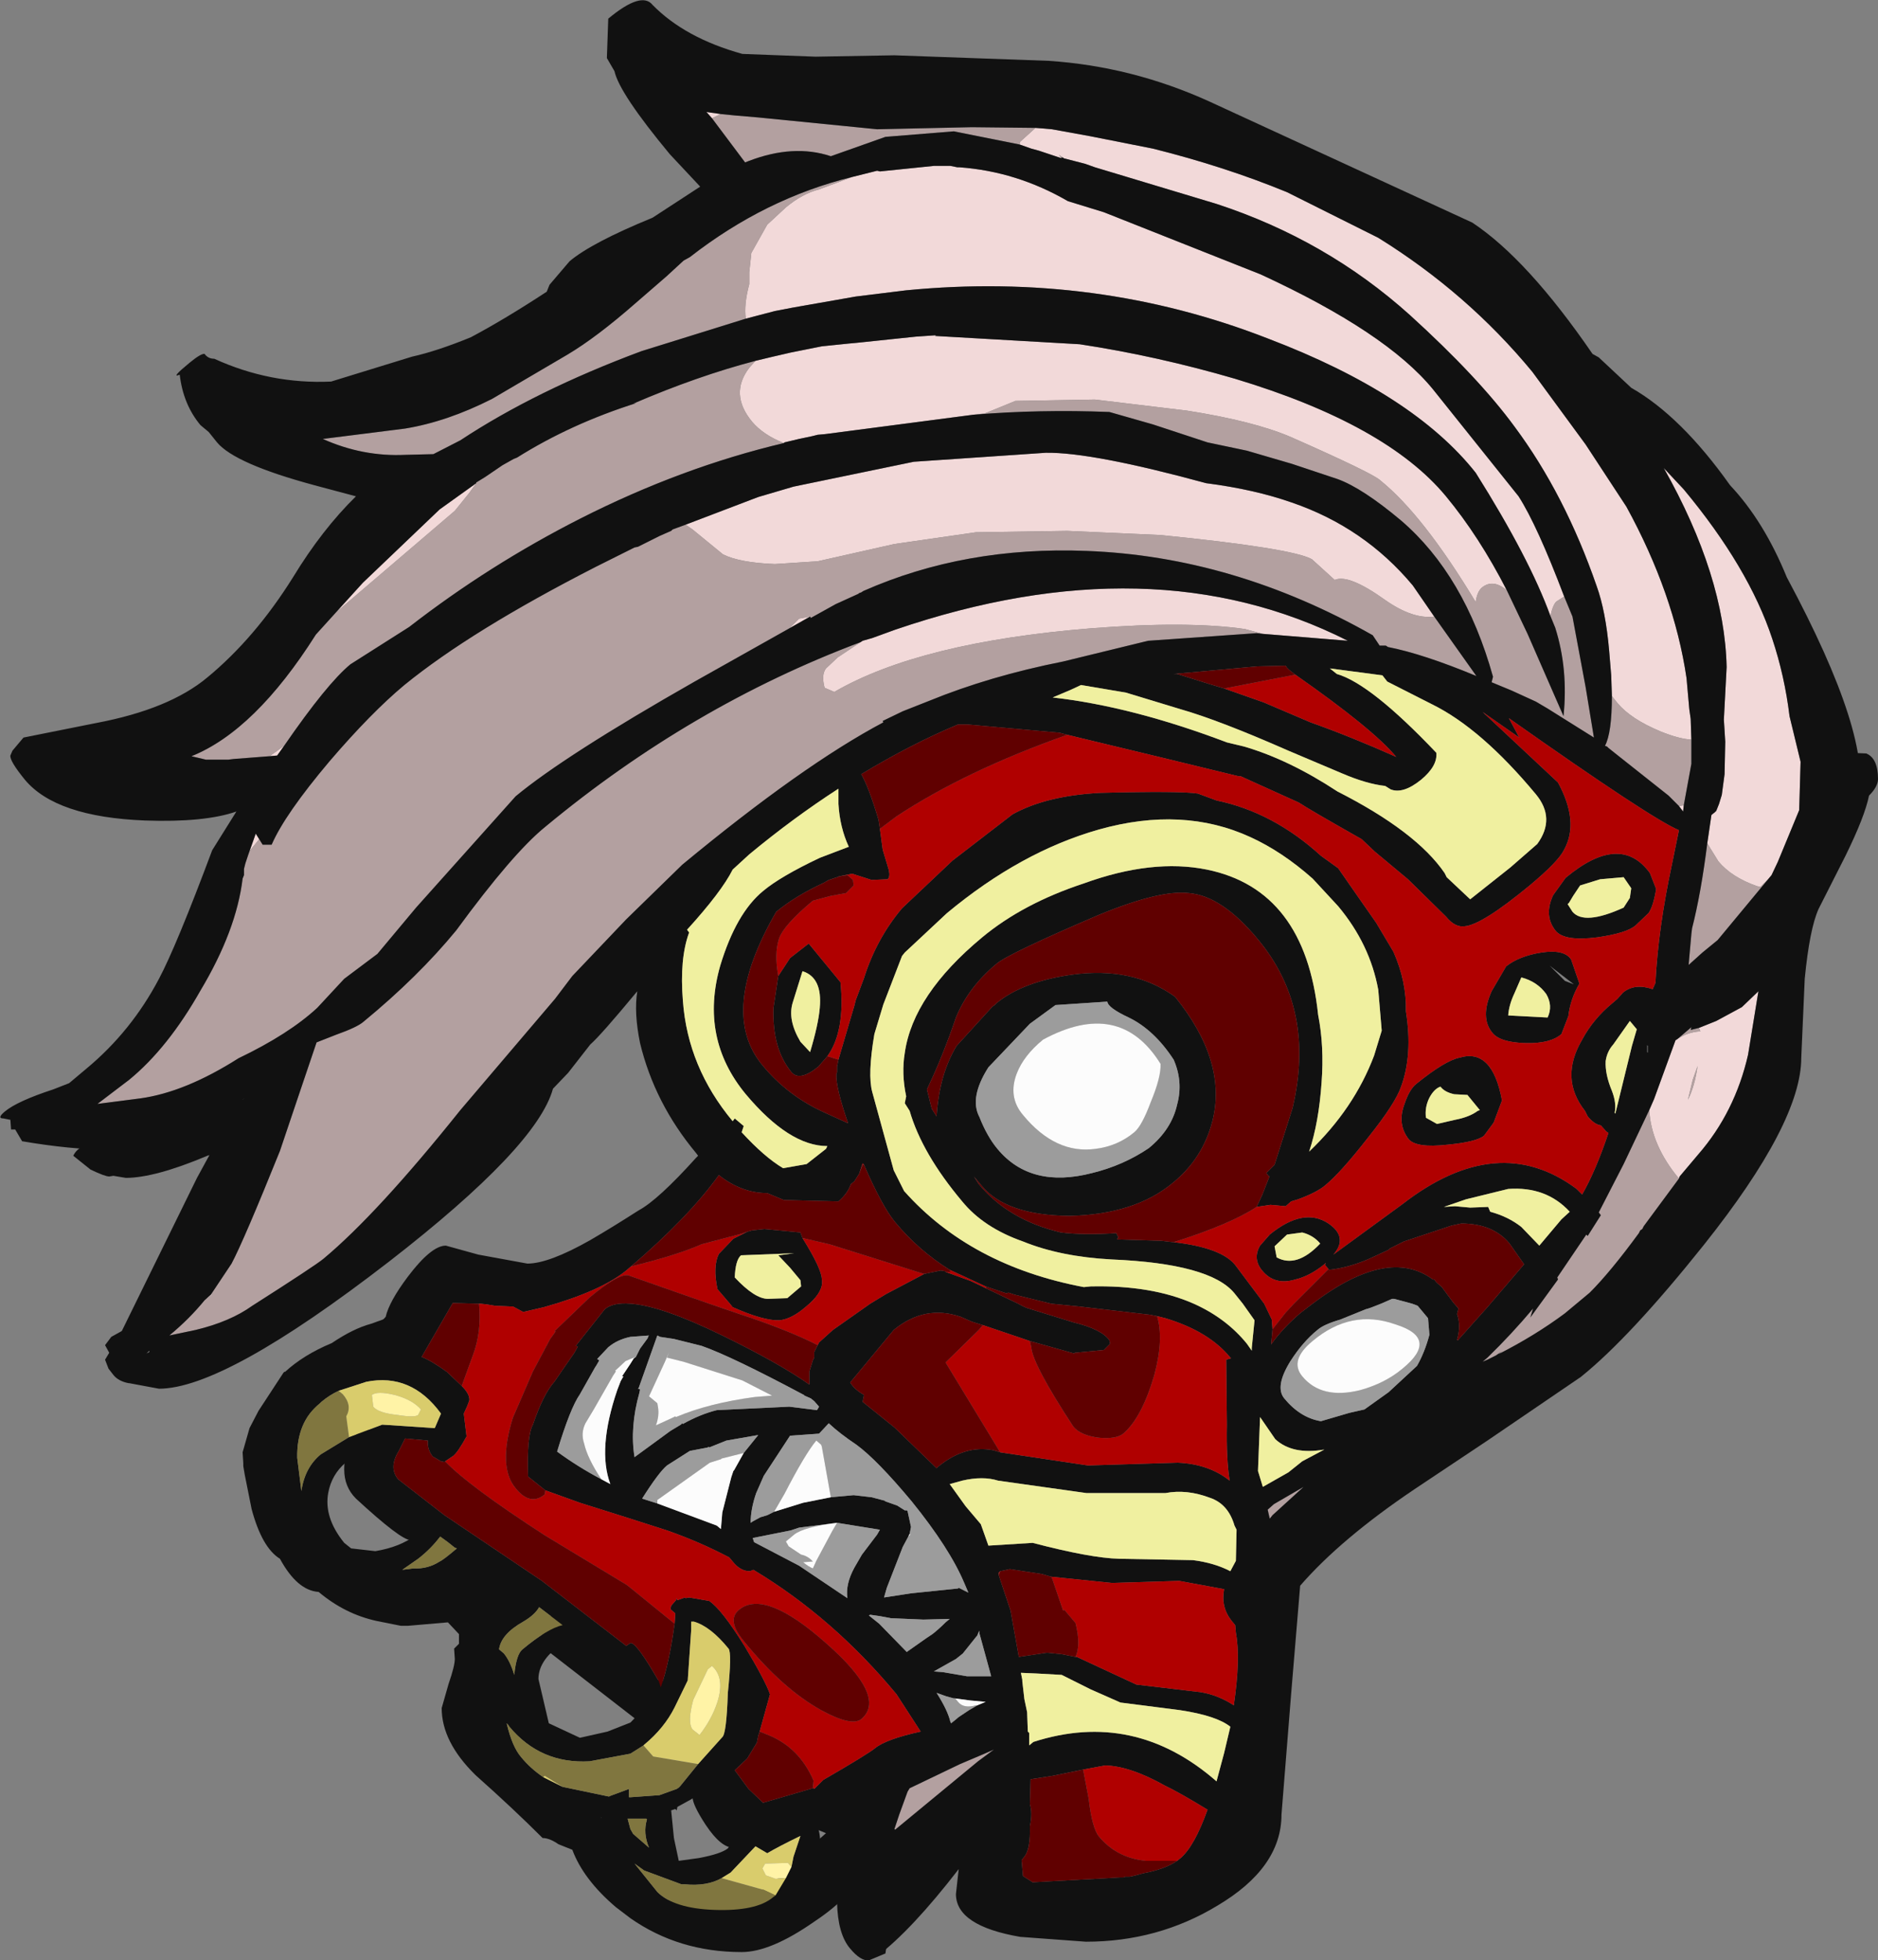 <?xml version="1.0" encoding="UTF-8" standalone="no"?>
<svg xmlns:ffdec="https://www.free-decompiler.com/flash" xmlns:xlink="http://www.w3.org/1999/xlink" ffdec:objectType="frame" height="141.8px" width="135.85px" xmlns="http://www.w3.org/2000/svg">
  <rect width="100%" height="100%" fill="#808080" stroke="none"/>
  <g transform="matrix(1.0, 0.0, 0.0, 1.0, 71.1, 119.3)">
    <use ffdec:characterId="344" height="141.8" transform="matrix(1.0, 0.0, 0.0, 1.0, -71.1, -119.3)" width="135.85" xlink:href="#shape0"/>
  </g>
  <defs>
    <g id="shape0" transform="matrix(1.0, 0.0, 0.0, 1.0, 71.1, 119.3)">
      <path d="M36.5 -18.1 L44.05 -22.85 51.1 -30.85 Q53.9 -33.95 54.8 -35.75 56.45 -39.0 56.45 -51.65 L58.35 -54.4 Q60.35 -57.15 60.7 -58.2 L61.95 -62.25 Q62.15 -63.05 62.5 -63.4 L62.7 -64.85 63.9 -64.8 Q64.75 -64.45 64.75 -62.95 64.75 -62.4 64.1 -61.75 63.8 -60.25 62.4 -57.4 L60.45 -53.55 Q59.8 -52.1 59.45 -48.5 L59.2 -42.8 Q59.2 -38.1 52.15 -29.25 46.8 -22.55 43.25 -19.7 L36.5 -15.1 31.25 -11.6 Q25.9 -8.0 22.95 -4.6 L22.3 3.2 21.6 11.95 Q21.6 15.8 16.95 18.55 12.65 21.15 7.45 21.15 L2.7 20.8 Q-1.95 20.0 -1.95 17.7 L-1.75 15.9 Q-5.15 20.3 -7.65 22.2 -9.5 21.2 -9.9 18.1 L-9.9 17.8 Q-10.7 18.7 -12.2 19.7 -15.35 21.9 -17.45 21.9 -22.0 21.9 -25.5 19.45 L-26.55 18.65 Q-28.9 16.65 -29.7 14.5 L-30.7 14.1 Q-31.35 13.65 -31.85 13.65 -34.0 11.5 -36.7 9.1 -39.15 6.7 -39.15 4.25 L-38.65 2.5 Q-38.2 1.2 -38.2 0.7 L-38.25 -0.05 -37.9 -0.4 -37.9 -1.1 -38.7 -1.95 -41.6 -1.7 -42.1 -1.7 -43.85 -2.05 Q-46.15 -2.55 -48.05 -4.15 -49.6 -4.25 -50.85 -6.55 -52.15 -7.35 -52.9 -10.15 L-53.4 -12.65 -53.5 -13.25 -53.5 -13.45 -53.55 -14.25 -53.05 -16.0 -52.4 -17.25 -50.6 -20.0 -50.5 -20.1 -50.5 -20.05 Q-49.15 -21.3 -47.1 -22.15 -45.55 -23.2 -44.25 -23.55 L-43.0 -24.0 Q-40.7 -26.0 -40.7 -27.05 -40.7 -27.6 -41.0 -27.7 L-40.7 -27.75 Q-40.45 -27.9 -40.45 -26.9 -40.45 -24.95 -41.65 -23.7 -41.4 -23.35 -41.4 -22.65 L-43.45 -21.45 Q-43.85 -20.8 -47.15 -18.55 -49.35 -16.75 -50.25 -14.8 L-50.75 -12.8 -50.8 -12.6 Q-50.4 -11.1 -48.9 -9.6 -47.15 -7.85 -46.9 -6.1 -44.8 -4.65 -42.9 -3.9 L-39.9 -4.25 Q-39.15 -4.45 -38.75 -4.25 L-37.9 -5.05 Q-36.5 -6.65 -35.55 -6.65 -34.75 -6.65 -33.7 -5.9 -32.45 -5.0 -32.55 -3.85 -33.2 -2.75 -35.5 -0.85 L-35.5 -0.8 Q-35.65 0.4 -36.4 1.6 L-36.95 1.7 -37.1 1.7 -37.15 2.2 -36.85 4.5 -35.95 7.1 Q-32.3 9.95 -29.3 11.0 L-28.95 11.2 -28.85 11.15 Q-28.1 11.15 -27.5 12.35 L-26.35 14.95 -25.5 16.25 Q-23.4 18.7 -19.3 18.7 -16.5 18.7 -11.8 13.7 L-11.35 13.3 -12.2 12.95 Q-12.45 11.85 -11.4 11.25 L-9.7 10.85 -8.35 11.2 -7.85 18.15 Q-3.95 13.35 -1.95 11.45 L-0.15 10.05 Q0.35 9.0 0.8 8.7 L1.5 9.0 Q1.8 9.25 1.8 9.9 L1.75 10.8 1.75 11.25 1.65 11.35 1.35 13.65 0.9 17.35 Q0.9 18.4 3.85 18.75 L6.9 18.9 11.65 18.25 16.4 16.25 Q17.75 15.7 18.45 13.25 19.1 10.95 18.85 8.3 18.4 1.65 19.9 -0.85 L20.5 -2.1 20.3 -2.15 Q20.05 -2.3 20.05 -2.95 20.05 -7.1 31.6 -14.9 L36.5 -18.1 36.5 -15.1 36.5 -18.1 M-51.4 -40.45 Q-51.4 -36.55 -55.75 -29.45 -59.65 -23.05 -61.6 -21.95 L-62.1 -22.15 Q-62.3 -22.35 -62.3 -23.0 L-56.85 -34.1 -55.95 -35.75 -56.1 -35.7 Q-59.9 -34.1 -62.0 -34.1 L-62.9 -34.25 -63.2 -34.2 Q-63.5 -34.2 -64.55 -34.7 L-65.8 -35.7 Q-65.35 -36.65 -63.75 -36.55 L-62.75 -36.3 -58.3 -38.1 -53.5 -39.8 Q-51.4 -42.9 -51.4 -40.45 M-44.25 -15.55 Q-43.1 -16.05 -43.1 -14.5 -43.1 -14.1 -44.0 -13.2 L-44.0 -12.75 -42.2 -11.2 Q-40.35 -9.7 -40.25 -8.7 L-40.5 -8.2 Q-40.8 -7.9 -41.4 -7.9 -42.1 -7.9 -45.35 -10.9 -46.2 -11.75 -46.2 -13.0 -46.2 -14.75 -45.1 -15.8 -44.55 -16.35 -44.25 -15.55 M-25.5 4.75 L-31.95 -0.25 -31.9 -1.1 -31.8 -1.25 -31.75 -1.3 -32.1 -1.7 -32.0 -2.15 -31.25 -2.4 Q-30.5 -2.4 -29.0 -1.3 L-25.5 1.05 -23.35 2.3 -23.3 2.2 Q-23.05 2.05 -23.05 3.05 -23.05 3.85 -23.65 4.1 L-23.65 4.45 Q-23.65 5.1 -23.9 5.2 L-24.4 5.3 -25.05 5.1 -25.5 4.75 -25.5 1.05 -25.5 4.75 M-20.05 12.7 Q-21.0 11.25 -21.0 10.7 L-20.95 10.1 -20.95 10.25 Q-19.75 9.05 -18.7 10.45 L-17.1 13.45 -17.35 14.15 -17.4 14.25 -18.05 14.35 Q-18.95 14.35 -20.05 12.7 M-25.5 16.25 L-25.5 19.45 -25.5 16.25" fill="#111111" fill-rule="evenodd" stroke="none"/>
      <path d="M45.5 -68.95 L45.45 -70.45 45.3 -72.25 Q45.05 -75.1 44.4 -76.9 42.1 -83.55 38.45 -88.45 35.85 -92.0 30.9 -96.5 24.85 -101.95 16.9 -104.55 L8.1 -107.2 7.4 -107.45 5.85 -107.85 5.8 -107.9 5.5 -108.1 5.65 -107.9 5.7 -107.85 4.05 -108.4 3.5 -108.55 2.65 -108.85 2.7 -109.05 3.75 -110.0 3.8 -110.05 4.45 -110.0 5.0 -109.95 7.75 -109.45 12.3 -108.55 Q17.5 -107.25 22.0 -105.4 L28.6 -102.1 Q35.05 -98.1 39.75 -92.4 L43.6 -87.15 46.55 -82.65 Q50.0 -76.35 50.9 -70.25 L51.1 -68.0 51.2 -67.3 51.25 -65.8 Q50.35 -65.85 49.0 -66.4 46.85 -67.3 45.9 -68.45 L45.5 -68.95 M-9.45 -106.5 L-7.65 -106.95 -7.45 -106.9 -3.55 -107.3 -2.35 -107.3 -1.85 -107.2 -1.7 -107.2 Q2.45 -106.9 6.15 -104.75 L8.75 -103.95 20.1 -99.45 Q29.2 -95.25 32.55 -91.15 L38.75 -83.4 Q40.1 -81.3 42.05 -76.15 L41.5 -75.8 Q41.25 -75.6 41.05 -74.75 39.55 -78.9 35.65 -85.1 31.15 -90.8 20.65 -94.8 8.25 -99.65 -5.55 -98.3 L-9.2 -97.85 -13.75 -97.05 -15.05 -96.8 -17.15 -96.25 Q-17.3 -97.25 -16.9 -98.75 L-16.9 -99.6 -16.75 -101.0 -15.6 -103.05 -14.25 -104.3 Q-13.05 -105.3 -11.85 -105.6 L-9.45 -106.5 M-0.7 -89.3 L-11.4 -87.9 -11.95 -87.85 -12.35 -87.75 -13.3 -87.55 -14.35 -87.3 -14.4 -87.25 Q-15.9 -87.85 -16.7 -88.8 -18.35 -90.8 -16.9 -92.7 L-16.45 -93.2 -15.2 -93.5 -13.9 -93.8 -11.65 -94.25 -9.7 -94.45 -9.15 -94.5 -4.85 -94.95 -3.4 -95.05 -3.45 -95.0 7.0 -94.4 Q12.6 -93.55 18.25 -91.9 29.2 -88.6 33.5 -83.4 35.9 -80.5 37.9 -76.6 36.9 -77.45 36.1 -76.8 35.75 -76.5 35.65 -75.75 31.85 -82.05 28.75 -84.55 28.25 -85.05 22.25 -87.7 19.55 -88.85 14.75 -89.6 L8.1 -90.4 2.35 -90.3 0.15 -89.4 -0.7 -89.3 M-50.55 -65.35 L-51.05 -64.65 -51.6 -64.6 -50.55 -65.35 M-46.8 -75.0 L-44.85 -77.15 -39.3 -82.45 -36.65 -84.35 -37.15 -83.65 -38.2 -82.35 -46.8 -75.0 M48.2 -39.0 L48.55 -39.8 50.1 -44.05 50.25 -44.15 Q51.0 -44.65 51.9 -44.7 L51.8 -44.95 53.05 -45.45 54.9 -46.45 56.1 -47.6 55.35 -43.0 Q54.4 -38.85 51.75 -35.8 L50.4 -34.2 50.35 -34.05 Q48.35 -36.45 48.2 -39.0 M52.4 -58.3 L52.7 -60.35 52.95 -60.55 53.05 -60.65 53.25 -61.15 53.45 -61.8 53.65 -63.3 53.7 -65.65 53.6 -67.25 53.8 -71.05 Q53.65 -77.65 49.25 -85.45 L50.7 -83.9 Q55.4 -78.25 57.1 -73.1 58.0 -70.4 58.35 -67.5 L59.15 -64.2 59.05 -60.7 57.5 -56.95 57.05 -56.0 56.8 -55.7 56.25 -55.15 56.0 -55.2 Q54.15 -55.85 53.2 -57.0 L52.4 -58.3 M50.7 -61.05 L50.65 -60.6 50.35 -61.0 50.7 -61.05 M32.65 -74.7 Q31.1 -74.5 29.1 -75.9 26.45 -77.8 25.45 -77.35 L23.8 -78.85 Q22.35 -79.65 12.85 -80.6 L6.1 -80.9 -0.5 -80.8 -6.4 -79.95 -11.95 -78.7 -15.05 -78.5 Q-17.6 -78.6 -18.8 -79.2 L-21.0 -81.0 -21.5 -81.35 -16.25 -83.35 -13.7 -84.1 -5.0 -85.9 4.55 -86.55 Q7.9 -86.6 16.15 -84.35 19.65 -83.9 22.35 -82.95 27.6 -81.15 31.1 -76.95 L32.65 -74.7 M-52.35 -58.6 L-53.0 -57.8 -53.15 -57.45 -52.6 -59.0 -52.35 -58.6 M-14.0 -73.85 L-13.3 -74.55 -12.5 -74.7 Q-13.2 -74.3 -14.0 -73.85 M20.25 -73.45 L18.95 -73.8 Q14.8 -74.4 7.8 -73.85 -4.55 -72.85 -10.75 -69.25 L-11.45 -69.55 Q-11.7 -70.5 -11.35 -70.95 L-10.5 -71.75 -8.85 -72.85 -8.7 -72.95 -8.0 -73.15 -6.35 -73.75 Q12.25 -80.1 26.4 -72.95 L20.25 -73.45 M-55.85 -25.65 L-55.7 -25.7 -56.3 -25.25 -55.85 -25.65 M51.65 -42.05 L51.35 -41.2 51.0 -39.75 Q51.5 -40.75 51.7 -42.2 L51.65 -42.05 M-18.95 -111.05 L-19.6 -110.75 -20.0 -111.2 -18.95 -111.05" fill="#f2d9d9" fill-rule="evenodd" stroke="none"/>
      <path d="M45.5 -68.95 L45.9 -68.45 Q46.85 -67.3 49.0 -66.4 50.35 -65.85 51.25 -65.8 L51.25 -64.05 50.7 -61.05 50.35 -61.0 49.6 -61.75 45.75 -64.8 45.25 -65.2 45.15 -65.3 45.0 -65.35 Q45.5 -66.3 45.5 -68.95 M3.8 -110.05 L3.75 -110.0 2.7 -109.05 2.65 -108.85 -2.1 -109.8 -7.05 -109.4 -11.0 -108.0 Q-13.7 -108.9 -16.95 -107.65 L-17.2 -107.55 -19.6 -110.75 -18.95 -111.05 -17.95 -110.95 -16.2 -110.8 -7.65 -109.95 -0.8 -110.1 3.8 -110.05 M5.65 -107.9 L5.5 -108.1 5.8 -107.9 5.65 -107.9 M42.05 -76.15 L42.65 -74.7 43.6 -69.6 44.2 -65.95 40.85 -68.05 40.0 -68.55 38.25 -69.35 36.8 -69.95 36.9 -70.35 Q34.85 -77.7 30.25 -81.65 27.45 -84.0 25.65 -84.65 L22.35 -85.75 19.1 -86.7 16.25 -87.3 12.3 -88.6 9.15 -89.5 Q4.1 -89.7 -0.7 -89.3 L0.15 -89.4 2.35 -90.3 8.1 -90.4 14.75 -89.6 Q19.55 -88.85 22.25 -87.7 28.25 -85.05 28.75 -84.55 31.85 -82.05 35.65 -75.75 35.75 -76.5 36.1 -76.8 36.9 -77.45 37.9 -76.6 L39.4 -73.45 42.0 -67.5 Q42.35 -70.9 41.4 -73.9 L41.05 -74.75 Q41.25 -75.6 41.5 -75.8 L42.05 -76.15 M-14.4 -87.25 Q-21.8 -85.5 -29.1 -81.8 -35.7 -78.45 -41.5 -73.95 L-45.75 -71.25 Q-47.45 -69.85 -50.55 -65.35 L-51.6 -64.6 -54.2 -64.4 -54.6 -64.35 -54.7 -64.35 -56.2 -64.35 -57.25 -64.6 Q-52.65 -66.45 -48.25 -73.4 L-46.8 -75.0 -38.2 -82.35 -37.15 -83.65 -36.65 -84.35 -36.65 -84.4 -36.0 -84.8 -34.75 -85.65 -33.95 -86.1 -33.7 -86.2 Q-29.8 -88.65 -25.05 -90.15 L-25.3 -90.1 Q-20.65 -92.1 -16.45 -93.2 L-16.9 -92.7 Q-18.35 -90.8 -16.7 -88.8 -15.9 -87.85 -14.4 -87.25 M-17.15 -96.25 L-24.7 -93.9 Q-32.35 -91.05 -37.8 -87.45 L-39.75 -86.45 -41.75 -86.4 Q-44.85 -86.25 -47.75 -87.55 L-41.8 -88.3 Q-38.75 -88.8 -35.5 -90.45 L-30.05 -93.65 Q-27.95 -94.9 -25.15 -97.35 L-22.9 -99.3 -21.65 -100.45 -21.2 -100.7 Q-15.75 -104.95 -9.45 -106.5 L-11.85 -105.6 Q-13.05 -105.3 -14.25 -104.3 L-15.6 -103.05 -16.75 -101.0 -16.9 -99.6 -16.9 -98.75 Q-17.3 -97.25 -17.15 -96.25 M36.5 -21.1 Q38.25 -22.8 39.8 -24.65 L39.6 -24.0 41.6 -26.75 41.55 -26.9 43.65 -30.0 43.75 -29.9 44.7 -31.4 44.55 -31.6 46.35 -35.1 48.2 -39.0 Q48.35 -36.45 50.35 -34.05 L47.8 -30.6 47.7 -30.4 47.55 -30.3 47.45 -30.1 Q45.4 -27.3 43.9 -25.8 L42.1 -24.3 Q39.95 -22.7 37.3 -21.35 L37.55 -21.55 37.1 -21.25 36.5 -20.95 36.15 -20.8 36.5 -21.1 36.5 -20.95 36.5 -21.1 M50.25 -44.15 L51.25 -45.0 51.2 -44.8 51.8 -44.95 51.9 -44.7 Q51.0 -44.65 50.25 -44.15 M52.4 -58.3 L53.2 -57.0 Q54.15 -55.85 56.0 -55.2 L56.25 -55.15 56.8 -55.7 53.15 -51.3 52.05 -50.4 51.05 -49.5 51.25 -51.75 51.3 -52.15 Q51.95 -54.7 52.4 -58.3 M-21.5 -81.35 L-21.0 -81.0 -18.8 -79.2 Q-17.6 -78.6 -15.05 -78.5 L-11.95 -78.7 -6.4 -79.95 -0.5 -80.8 6.1 -80.9 12.85 -80.6 Q22.35 -79.65 23.8 -78.85 L25.45 -77.35 Q26.45 -77.8 29.1 -75.9 31.1 -74.5 32.65 -74.7 L35.7 -70.4 Q31.85 -72.0 29.3 -72.5 L29.15 -72.6 29.0 -72.6 28.7 -72.6 28.2 -73.35 Q18.15 -79.05 7.5 -79.45 -1.3 -79.8 -8.65 -76.55 L-8.8 -76.45 -8.95 -76.4 -9.0 -76.35 -10.65 -75.6 -12.45 -74.6 -12.5 -74.7 -13.3 -74.55 -14.0 -73.85 -20.85 -70.0 Q-30.25 -64.65 -33.8 -61.7 L-41.0 -53.65 -43.8 -50.3 -46.2 -48.5 -48.15 -46.4 Q-50.2 -44.5 -53.85 -42.75 -57.7 -40.3 -60.95 -39.85 L-64.05 -39.45 -61.75 -41.2 Q-58.95 -43.5 -56.6 -47.65 -54.0 -52.0 -53.55 -55.75 L-53.45 -56.0 -53.45 -56.45 -53.35 -56.85 -53.15 -57.45 -53.0 -57.8 -52.35 -58.6 -52.1 -58.2 -51.45 -58.2 Q-50.5 -60.4 -47.25 -64.25 -44.25 -67.75 -41.85 -69.75 -37.0 -73.7 -28.0 -78.3 L-25.2 -79.7 -24.95 -79.75 -23.35 -80.55 -22.55 -80.9 -22.45 -81.0 -21.5 -81.35 M20.25 -73.45 L19.8 -73.5 11.95 -72.95 5.8 -71.45 Q0.5 -70.4 -3.9 -68.6 L-5.8 -67.85 -7.25 -67.15 -7.2 -67.05 Q-13.05 -63.95 -21.75 -56.75 L-25.8 -52.8 -29.7 -48.7 -30.95 -47.05 -37.8 -39.0 Q-43.8 -31.5 -47.7 -28.25 -48.3 -27.75 -52.85 -24.85 -54.45 -23.7 -56.95 -23.1 L-58.85 -22.7 Q-57.4 -23.9 -56.3 -25.25 L-55.7 -25.7 -55.85 -25.65 -54.35 -27.9 Q-53.45 -29.6 -50.85 -36.05 L-49.35 -40.5 -48.2 -43.9 -46.8 -44.45 Q-45.25 -45.0 -44.8 -45.4 -40.85 -48.65 -38.1 -52.0 -34.0 -57.6 -31.65 -59.5 -21.1 -68.25 -8.85 -72.85 L-10.5 -71.75 -11.35 -70.95 Q-11.7 -70.5 -11.45 -69.55 L-10.75 -69.25 Q-4.55 -72.85 7.8 -73.85 14.8 -74.4 18.95 -73.8 L20.25 -73.45 M20.95 -9.7 L20.75 -9.45 20.6 -10.1 21.05 -10.5 23.2 -11.75 20.95 -9.7 M51.65 -42.05 L51.7 -42.2 Q51.5 -40.75 51.0 -39.75 L51.35 -41.2 51.65 -42.05 M0.0 7.6 L0.8 7.25 -0.35 8.1 -6.35 13.05 -6.4 13.0 -6.05 11.95 -5.45 10.3 -5.3 10.05 -1.65 8.3 0.0 7.6" fill="#b3a0a0" fill-rule="evenodd" stroke="none"/>
      <path d="M5.8 -107.9 L5.85 -107.85 7.4 -107.45 8.1 -107.2 16.9 -104.55 Q24.85 -101.95 30.9 -96.5 35.85 -92.0 38.45 -88.45 42.1 -83.55 44.4 -76.9 45.05 -75.1 45.3 -72.25 L45.45 -70.45 45.5 -68.95 Q45.5 -66.3 45.0 -65.35 L45.15 -65.3 45.25 -65.2 45.75 -64.8 49.6 -61.75 50.35 -61.0 50.65 -60.6 50.7 -61.05 51.25 -64.05 51.25 -65.8 51.2 -67.3 51.1 -68.0 50.9 -70.25 Q50.0 -76.35 46.55 -82.65 L43.6 -87.15 39.75 -92.4 Q35.05 -98.1 28.6 -102.1 L22.0 -105.4 Q17.5 -107.25 12.3 -108.55 L7.75 -109.45 5.0 -109.95 4.45 -110.0 3.8 -110.05 -0.8 -110.1 -7.65 -109.95 -16.2 -110.8 -17.95 -110.95 -18.95 -111.05 -20.0 -111.2 -19.6 -110.75 -17.2 -107.55 -16.95 -107.65 Q-13.7 -108.9 -11.0 -108.0 L-7.05 -109.4 -2.1 -109.8 2.65 -108.85 3.5 -108.55 4.05 -108.4 5.7 -107.85 5.65 -107.9 5.8 -107.9 M42.05 -76.15 Q40.1 -81.3 38.75 -83.4 L32.55 -91.15 Q29.2 -95.25 20.1 -99.45 L8.75 -103.95 6.15 -104.75 Q2.45 -106.9 -1.7 -107.2 L-1.85 -107.2 -2.35 -107.3 -3.55 -107.3 -7.45 -106.9 -7.65 -106.95 -9.45 -106.5 Q-15.75 -104.95 -21.2 -100.7 L-21.65 -100.45 -22.9 -99.3 -25.15 -97.35 Q-27.95 -94.9 -30.05 -93.65 L-35.5 -90.45 Q-38.75 -88.8 -41.8 -88.3 L-47.75 -87.55 Q-44.85 -86.25 -41.75 -86.4 L-39.75 -86.45 -37.8 -87.45 Q-32.35 -91.05 -24.7 -93.9 L-17.15 -96.25 -15.05 -96.8 -13.75 -97.05 -9.2 -97.85 -5.55 -98.3 Q8.25 -99.65 20.65 -94.8 31.15 -90.8 35.65 -85.1 39.55 -78.9 41.05 -74.75 L41.4 -73.9 Q42.35 -70.9 42.0 -67.5 L39.4 -73.45 37.9 -76.6 Q35.9 -80.5 33.5 -83.4 29.2 -88.6 18.25 -91.9 12.6 -93.55 7.0 -94.4 L-3.45 -95.0 -3.4 -95.05 -4.85 -94.95 -9.15 -94.5 -9.7 -94.45 -11.65 -94.25 -13.9 -93.8 -15.2 -93.5 -16.45 -93.2 Q-20.65 -92.1 -25.3 -90.1 L-25.05 -90.15 Q-29.8 -88.65 -33.7 -86.2 L-33.95 -86.1 -34.75 -85.65 -36.0 -84.8 -36.65 -84.4 -36.65 -84.35 -39.3 -82.45 -44.85 -77.15 -46.8 -75.0 -48.25 -73.4 Q-52.65 -66.45 -57.25 -64.6 L-56.2 -64.35 -54.7 -64.35 -54.6 -64.35 -54.2 -64.4 -51.6 -64.6 -51.05 -64.65 -50.55 -65.35 Q-47.45 -69.85 -45.75 -71.25 L-41.5 -73.95 Q-35.7 -78.45 -29.1 -81.8 -21.8 -85.5 -14.4 -87.25 L-14.35 -87.3 -13.3 -87.55 -12.35 -87.75 -11.95 -87.85 -11.4 -87.9 -0.7 -89.3 Q4.1 -89.7 9.15 -89.5 L12.3 -88.6 16.25 -87.3 19.1 -86.7 22.35 -85.75 25.65 -84.65 Q27.45 -84.0 30.25 -81.65 34.85 -77.7 36.9 -70.35 L36.8 -69.95 38.25 -69.35 40.0 -68.55 40.85 -68.05 44.2 -65.95 43.6 -69.6 42.65 -74.7 42.05 -76.15 M-25.5 17.25 L-25.9 16.8 Q-27.8 14.55 -27.65 12.5 L-27.6 12.15 -31.2 11.4 Q-33.85 10.45 -35.95 7.9 -39.35 3.8 -36.95 -0.65 L-33.7 -4.3 -35.5 -5.75 -36.45 -6.25 Q-36.45 -5.25 -38.0 -3.95 -39.45 -2.8 -42.05 -2.6 -46.15 -2.25 -49.05 -5.75 -53.3 -10.9 -51.9 -15.5 -51.1 -17.95 -49.15 -19.55 L-47.0 -20.8 -47.35 -20.85 -47.4 -21.0 -46.45 -20.8 Q-45.9 -21.05 -45.45 -21.6 L-45.2 -21.9 -44.6 -22.1 Q-44.4 -22.75 -43.2 -24.05 -42.95 -25.15 -41.6 -26.95 -39.9 -29.2 -38.85 -29.2 L-36.5 -28.55 -32.95 -27.9 Q-31.4 -27.9 -28.4 -29.6 -26.85 -30.5 -24.9 -31.75 -23.5 -32.5 -20.75 -35.55 L-20.6 -35.7 -20.75 -35.9 Q-23.75 -39.5 -24.8 -43.85 -25.25 -46.05 -25.0 -47.6 -27.65 -44.4 -28.4 -43.75 L-30.0 -41.7 -31.1 -40.55 Q-32.25 -36.35 -42.95 -28.05 -54.85 -18.85 -59.6 -18.85 L-61.75 -19.25 -61.8 -19.25 Q-62.55 -19.4 -62.9 -19.85 L-63.25 -20.3 -63.5 -20.95 -63.2 -21.45 -63.5 -22.0 -63.05 -22.6 -61.25 -23.6 -59.0 -26.75 Q-56.35 -30.6 -55.35 -32.9 L-52.05 -40.95 Q-56.25 -37.5 -58.7 -36.7 -62.45 -35.55 -69.5 -36.75 L-70.0 -37.6 -70.3 -37.6 -70.35 -38.3 -70.85 -38.4 Q-71.35 -38.4 -70.75 -38.9 -69.85 -39.65 -67.25 -40.5 L-66.1 -40.95 -64.85 -42.0 Q-61.6 -44.7 -59.6 -48.5 -58.35 -50.85 -55.75 -57.8 L-54.0 -60.6 Q-56.3 -59.8 -60.6 -59.95 -67.05 -60.2 -69.3 -62.9 -70.4 -64.25 -70.35 -64.65 L-70.2 -65.0 -69.4 -65.95 -64.15 -67.0 Q-58.85 -68.0 -56.1 -70.3 -52.65 -73.15 -49.9 -77.55 -47.8 -81.0 -45.35 -83.4 L-48.35 -84.2 Q-54.1 -85.75 -55.4 -87.3 L-56.0 -88.05 -56.6 -88.55 Q-57.85 -90.05 -58.1 -92.2 -58.8 -91.9 -57.4 -93.05 -56.55 -93.75 -56.3 -93.7 -56.05 -93.35 -55.6 -93.35 -51.55 -91.5 -47.15 -91.7 L-41.3 -93.5 Q-39.5 -93.9 -37.05 -94.9 -34.6 -96.2 -31.55 -98.2 L-31.35 -98.7 -29.9 -100.4 Q-28.3 -101.75 -23.9 -103.55 L-20.45 -105.8 -22.65 -108.15 Q-26.3 -112.55 -26.65 -114.15 L-27.2 -115.1 -27.1 -117.95 Q-24.7 -119.95 -23.9 -118.95 -21.55 -116.55 -17.4 -115.4 L-12.1 -115.2 -6.4 -115.3 4.75 -114.9 Q10.8 -114.5 16.4 -111.95 L35.4 -103.2 Q39.4 -100.55 44.1 -93.7 L44.55 -93.45 46.9 -91.25 Q50.5 -89.2 54.05 -84.2 56.5 -81.6 58.15 -77.55 64.4 -65.9 63.3 -61.5 62.4 -57.45 59.95 -53.8 L59.1 -51.85 58.75 -51.2 Q59.3 -49.6 59.35 -47.6 L58.95 -42.3 57.4 -39.7 Q56.7 -37.45 55.3 -35.0 51.45 -28.15 45.0 -22.85 L39.95 -19.25 36.5 -16.5 34.55 -15.1 Q27.4 -10.5 25.0 -8.5 L22.9 -6.25 Q22.55 -5.75 22.35 -5.05 L21.25 -2.85 21.1 -2.75 21.0 -1.15 20.35 6.4 20.6 6.8 Q20.65 7.6 20.15 8.2 L20.05 9.3 Q19.1 14.9 16.45 17.1 14.15 19.0 8.8 19.75 2.95 20.6 0.85 18.5 L0.0 17.5 Q-0.15 16.6 0.5 13.8 L0.65 13.3 0.75 12.4 1.0 9.3 0.05 10.2 -0.85 11.1 -3.5 14.3 -3.55 14.45 -6.0 18.15 Q-6.8 20.0 -7.05 22.0 L-8.25 22.5 Q-8.85 22.55 -9.6 21.65 -10.5 20.6 -10.55 18.3 L-8.95 15.65 -9.0 14.25 -8.75 11.3 Q-10.6 12.1 -11.95 12.85 -11.5 14.1 -12.2 15.9 -13.05 18.0 -14.4 19.15 -15.85 20.35 -18.95 20.25 -22.85 20.15 -25.5 17.25 L-25.5 13.0 -25.5 17.25 M-25.5 12.25 L-25.7 12.25 -25.5 13.0 -25.3 13.35 -24.15 14.35 Q-24.6 13.3 -24.3 12.3 L-24.35 12.25 -25.5 12.25 -25.5 10.7 -25.5 12.25 M-30.4 9.95 L-27.05 10.65 -26.95 10.6 -25.6 10.1 -25.6 10.7 -25.5 10.7 -23.4 10.55 -22.15 10.1 -22.0 10.0 -21.9 9.9 -20.6 8.3 -18.85 6.35 Q-18.55 6.1 -18.45 3.15 -18.15 0.25 -18.4 -0.05 -19.7 -1.65 -20.9 -2.0 L-21.1 -2.0 -21.1 -1.4 -21.35 2.25 -22.3 4.2 Q-23.05 5.7 -24.5 6.9 L-24.55 6.95 -25.5 7.55 -28.45 8.1 Q-32.0 8.3 -34.25 5.6 L-34.35 5.45 -34.45 5.35 Q-34.05 7.05 -33.4 7.8 -32.75 8.6 -31.8 9.25 L-30.4 9.95 M-25.5 5.3 L-25.5 7.55 -25.5 5.3 -25.45 5.25 -23.55 3.3 -24.3 2.75 -25.5 2.0 -28.1 0.0 -29.45 -1.0 -30.85 -0.1 Q-32.15 0.95 -32.15 2.15 L-31.4 5.35 -29.15 6.4 -27.15 5.95 -25.5 5.3 M-25.5 -0.45 L-25.5 2.0 -25.5 -0.45 -25.45 -0.45 Q-25.0 -0.4 -23.45 2.3 L-23.3 2.75 Q-22.7 1.05 -22.3 -1.85 L-22.25 -2.6 -22.6 -2.9 -22.55 -3.15 -22.25 -3.5 -22.2 -3.55 -22.15 -3.7 -22.1 -3.55 -21.55 -3.75 -21.5 -3.7 -21.25 -3.75 -19.8 -3.5 Q-18.9 -2.9 -17.25 -0.25 -15.75 2.25 -15.4 3.25 L-16.15 5.95 -16.25 6.25 -16.35 6.75 -17.05 7.9 -17.9 8.7 -17.95 8.75 -16.95 10.1 -15.9 11.1 -12.3 10.05 Q-12.25 10.0 -12.2 10.1 L-11.55 9.45 Q-8.35 7.6 -7.8 7.15 -7.0 6.5 -4.5 5.95 L-6.25 3.25 Q-10.85 -2.3 -16.6 -5.75 L-16.85 -5.65 Q-17.55 -5.65 -18.1 -6.35 L-18.35 -6.65 Q-20.55 -7.8 -22.85 -8.6 L-25.5 -9.45 -25.5 -20.65 -25.5 -9.45 -29.15 -10.6 -31.65 -11.5 -32.9 -12.5 Q-33.0 -15.45 -32.55 -16.25 -31.8 -18.45 -31.0 -19.35 L-29.55 -21.45 -29.3 -21.9 -29.45 -21.95 -27.35 -24.6 Q-26.75 -25.1 -25.5 -25.0 -23.25 -24.85 -18.85 -22.7 -14.75 -20.7 -12.55 -19.15 L-12.55 -20.1 -12.3 -20.9 -12.2 -21.1 -12.2 -21.5 -11.95 -22.0 -11.85 -22.2 -10.85 -23.1 -8.15 -25.0 2.55 -25.0 -8.15 -25.0 -7.0 -25.7 -4.25 -27.15 -3.05 -27.4 -2.75 -27.35 -2.7 -27.3 -0.9 -26.65 -0.05 -26.25 0.25 -26.1 2.55 -25.0 Q2.9 -24.8 3.15 -24.7 L6.55 -23.65 Q8.6 -23.15 9.15 -22.35 L9.2 -22.1 8.75 -21.65 6.65 -21.45 6.6 -21.4 3.4 -22.3 0.0 -23.45 -0.8 -23.7 -1.6 -24.05 Q-4.2 -24.95 -6.45 -23.1 L-9.6 -19.3 Q-9.3 -18.8 -8.6 -18.4 L-8.7 -17.9 -6.4 -16.05 -3.35 -13.1 -3.25 -13.2 Q-1.3 -14.8 0.75 -14.4 L1.25 -14.25 7.6 -13.3 14.1 -13.5 Q16.35 -13.4 17.85 -12.2 17.6 -13.75 17.65 -16.25 L17.6 -20.95 17.95 -21.05 17.9 -21.1 Q16.35 -23.0 13.2 -23.95 L12.6 -24.1 12.1 -24.2 6.95 -24.8 4.95 -25.0 2.3 -25.65 1.85 -25.8 1.7 -25.75 0.2 -26.25 -2.4 -27.45 Q-4.65 -28.85 -6.35 -30.9 -7.3 -32.05 -8.6 -35.05 L-8.7 -35.15 -8.95 -34.4 -9.3 -33.85 -9.55 -33.65 Q-9.8 -32.95 -10.45 -32.4 L-14.4 -32.5 -15.6 -33.0 Q-17.45 -33.0 -19.1 -34.3 -21.3 -31.25 -25.45 -27.7 L-25.8 -27.4 Q-27.65 -25.9 -31.75 -24.75 L-33.25 -24.4 -34.0 -24.8 -34.15 -24.8 -35.3 -24.85 -35.9 -24.95 -36.35 -25.0 -36.45 -25.0 -38.35 -25.05 -40.6 -21.15 Q-39.85 -20.85 -38.75 -20.05 L-38.65 -19.95 -37.7 -19.05 Q-37.1 -18.45 -37.15 -18.0 L-37.3 -17.6 -37.55 -17.05 -37.35 -15.4 Q-37.95 -14.3 -38.3 -14.0 L-38.9 -13.6 -38.95 -13.55 -39.2 -13.6 -39.8 -13.95 Q-40.2 -14.45 -40.15 -15.1 L-41.8 -15.25 -42.25 -14.35 Q-43.0 -13.15 -42.3 -12.3 L-38.95 -9.7 -31.9 -4.95 -25.8 -0.25 -25.5 -0.45 M15.25 -25.0 L4.95 -25.0 15.25 -25.0 Q17.6 -23.95 19.1 -22.1 L19.45 -21.6 19.45 -21.8 19.65 -23.8 18.8 -25.0 18.2 -25.75 Q16.45 -27.9 9.3 -28.2 5.6 -28.4 2.9 -29.5 0.05 -30.5 -1.5 -32.4 -4.4 -35.85 -5.3 -38.95 L-5.65 -39.5 -5.55 -40.0 Q-5.9 -41.65 -5.65 -43.15 -5.05 -47.35 -0.05 -51.5 2.9 -53.95 7.3 -55.4 12.25 -57.2 16.2 -56.4 23.3 -54.95 24.25 -45.9 24.7 -43.6 24.5 -41.0 24.3 -38.1 23.6 -36.0 26.85 -39.1 28.3 -42.95 L28.85 -44.75 28.6 -47.7 Q28.0 -51.0 25.7 -53.75 L23.85 -55.75 Q21.65 -57.7 19.35 -58.75 14.45 -61.0 8.4 -59.3 2.75 -57.7 -2.6 -53.25 L-5.65 -50.4 -5.85 -50.15 -7.2 -46.65 -7.85 -44.5 Q-8.35 -41.55 -8.0 -40.3 L-6.45 -34.65 -5.7 -33.15 Q-0.9 -27.75 7.3 -26.2 L7.8 -26.25 Q12.2 -26.35 15.25 -25.0 M20.35 -25.0 L18.8 -25.0 20.35 -25.0 20.9 -23.85 20.95 -23.15 20.85 -22.05 Q21.7 -23.25 23.0 -24.35 L23.85 -25.0 Q29.3 -29.15 32.55 -26.75 L32.65 -26.75 32.8 -26.55 33.2 -26.2 34.05 -25.05 34.1 -25.0 34.4 -24.65 34.3 -24.25 Q34.6 -23.4 34.3 -22.4 L34.35 -22.35 34.4 -22.4 36.5 -24.75 39.15 -27.85 38.1 -29.35 Q36.9 -30.8 34.6 -30.8 L33.9 -30.65 30.45 -29.5 29.45 -29.0 29.35 -28.9 27.95 -28.25 Q26.45 -27.6 25.05 -27.45 L25.0 -27.5 24.75 -27.8 24.8 -27.95 24.7 -27.85 Q23.65 -27.0 22.6 -26.75 21.1 -26.3 20.2 -27.4 19.5 -28.25 20.05 -29.2 L20.75 -30.0 Q23.2 -32.0 25.0 -30.8 26.45 -29.8 25.35 -28.55 L30.35 -32.2 Q37.25 -37.55 42.95 -33.3 L43.35 -32.9 Q44.35 -34.65 45.25 -37.35 L45.1 -37.45 44.7 -37.9 Q44.25 -37.95 43.75 -38.55 L43.55 -38.95 Q41.7 -41.3 43.35 -44.1 44.15 -45.6 45.55 -46.75 L45.9 -47.05 46.3 -47.5 Q47.15 -48.2 48.45 -47.75 L48.65 -48.2 Q48.85 -52.15 49.85 -56.8 L50.35 -59.25 Q48.4 -60.05 38.05 -67.35 L38.8 -65.95 36.15 -67.8 41.6 -62.7 Q43.15 -59.85 42.05 -57.85 41.65 -57.0 39.55 -55.25 36.1 -52.4 34.85 -52.3 34.15 -52.2 33.5 -53.0 L30.75 -55.7 28.35 -57.7 27.4 -58.6 Q23.6 -60.75 22.85 -61.25 L18.65 -63.15 18.5 -63.15 12.95 -64.5 6.1 -66.15 5.55 -66.3 -1.15 -66.9 -1.8 -66.9 Q-5.25 -65.45 -8.8 -63.3 -8.25 -62.35 -7.55 -60.0 L-7.45 -59.35 -7.25 -57.85 -6.8 -56.35 Q-6.7 -55.85 -6.9 -55.7 L-8.05 -55.65 -9.45 -56.1 -10.45 -55.9 -10.5 -55.85 -10.55 -55.85 -11.15 -55.65 -11.5 -55.45 Q-13.55 -54.5 -14.95 -53.35 -19.15 -46.1 -15.95 -42.25 -14.1 -40.0 -11.4 -38.8 L-9.75 -38.05 Q-10.65 -40.65 -10.6 -41.6 L-10.55 -41.75 -10.55 -42.15 -10.45 -42.65 -9.3 -46.55 -9.2 -46.95 -8.6 -48.55 Q-7.7 -51.4 -5.85 -53.6 L-2.2 -57.05 2.15 -60.4 Q4.6 -61.75 8.5 -61.95 14.25 -62.1 15.55 -61.9 L16.9 -61.4 Q21.0 -60.55 24.45 -57.4 L25.7 -56.5 26.95 -54.7 28.45 -52.55 29.7 -50.45 Q30.65 -48.3 30.6 -46.15 31.1 -43.0 30.25 -40.7 29.85 -39.5 27.85 -37.0 25.9 -34.5 24.75 -33.55 24.15 -33.05 22.8 -32.55 L22.3 -32.4 21.9 -32.05 20.8 -32.15 19.8 -32.0 20.2 -32.85 20.75 -34.25 20.7 -34.2 20.5 -34.45 21.1 -35.05 22.4 -39.15 Q24.1 -46.3 19.9 -51.35 17.3 -54.5 14.9 -54.7 12.85 -54.95 8.45 -53.15 1.9 -50.35 1.0 -49.6 -1.05 -47.9 -1.95 -45.7 -2.9 -42.9 -4.05 -40.5 L-3.7 -39.1 -3.35 -38.55 Q-3.15 -41.6 -1.9 -43.65 L0.7 -46.5 0.85 -46.6 1.0 -46.75 Q2.9 -48.3 6.45 -48.8 10.85 -49.4 13.9 -47.2 17.7 -42.5 16.6 -38.2 15.9 -35.5 13.75 -33.75 11.0 -31.45 6.25 -31.35 1.65 -31.4 -0.1 -33.55 L-0.65 -34.2 -0.3 -33.65 Q1.85 -31.05 5.65 -30.15 7.25 -29.95 9.65 -30.1 L9.8 -29.8 9.7 -29.65 12.9 -29.55 13.75 -29.45 13.8 -29.45 Q17.25 -29.05 18.25 -27.8 L20.35 -25.0 M36.5 -21.1 L36.5 -24.75 36.5 -21.1 36.15 -20.8 36.5 -20.95 37.1 -21.25 37.55 -21.55 37.3 -21.35 Q39.95 -22.7 42.1 -24.3 L43.9 -25.8 Q45.4 -27.3 47.45 -30.1 L47.55 -30.3 47.7 -30.4 47.8 -30.6 50.35 -34.05 50.4 -34.2 51.75 -35.8 Q54.4 -38.85 55.35 -43.0 L56.1 -47.6 54.9 -46.45 53.05 -45.45 51.8 -44.95 51.2 -44.8 51.25 -45.0 50.25 -44.15 50.1 -44.05 48.55 -39.8 48.2 -39.0 46.35 -35.1 44.55 -31.6 44.7 -31.4 43.75 -29.9 43.65 -30.0 41.55 -26.9 41.6 -26.75 39.6 -24.0 39.8 -24.65 Q38.25 -22.8 36.5 -21.1 M36.5 -16.5 L36.5 -20.95 36.5 -16.5 M56.8 -55.7 L57.05 -56.0 57.5 -56.95 59.05 -60.7 59.15 -64.2 58.35 -67.5 Q58.0 -70.4 57.1 -73.1 55.4 -78.25 50.7 -83.9 L49.25 -85.45 Q53.65 -77.65 53.8 -71.05 L53.6 -67.25 53.7 -65.65 53.65 -63.3 53.45 -61.8 53.25 -61.15 53.05 -60.65 52.95 -60.55 52.7 -60.35 52.4 -58.3 Q51.95 -54.7 51.3 -52.15 L51.25 -51.75 51.05 -49.5 52.05 -50.4 53.15 -51.3 56.8 -55.7 M41.45 -51.95 Q40.55 -53.05 41.25 -54.55 L42.15 -55.8 Q46.1 -59.1 48.25 -56.15 L48.7 -55.0 Q48.5 -53.75 48.15 -53.25 L47.2 -52.35 Q46.55 -51.8 44.45 -51.5 42.1 -51.2 41.45 -51.95 M42.3 -53.9 L42.65 -53.35 Q43.5 -52.35 46.35 -53.65 L46.8 -54.35 46.9 -55.05 46.35 -55.85 44.65 -55.7 43.2 -55.25 42.7 -54.5 42.4 -54.0 42.3 -53.9 M-21.5 -81.35 L-22.45 -81.0 -22.55 -80.9 -23.35 -80.55 -24.95 -79.75 -25.2 -79.7 -28.0 -78.3 Q-37.0 -73.7 -41.85 -69.75 -44.25 -67.75 -47.25 -64.25 -50.5 -60.4 -51.45 -58.2 L-52.1 -58.2 -52.35 -58.6 -52.6 -59.0 -53.15 -57.45 -53.35 -56.85 -53.45 -56.45 -53.45 -56.0 -53.55 -55.75 Q-54.0 -52.0 -56.6 -47.65 -58.95 -43.5 -61.75 -41.2 L-64.05 -39.45 -60.95 -39.85 Q-57.7 -40.3 -53.85 -42.75 -50.2 -44.5 -48.15 -46.4 L-46.2 -48.5 -43.8 -50.3 -41.0 -53.65 -33.8 -61.7 Q-30.25 -64.65 -20.85 -70.0 L-14.0 -73.85 Q-13.2 -74.3 -12.5 -74.7 L-12.45 -74.6 -10.65 -75.6 -9.0 -76.35 -8.95 -76.4 -8.8 -76.45 -8.65 -76.55 Q-1.3 -79.8 7.5 -79.45 18.15 -79.05 28.2 -73.35 L28.7 -72.6 29.0 -72.6 29.15 -72.6 29.3 -72.5 Q31.85 -72.0 35.7 -70.4 L32.65 -74.7 31.1 -76.95 Q27.6 -81.15 22.35 -82.95 19.65 -83.9 16.15 -84.35 7.9 -86.6 4.55 -86.55 L-5.0 -85.9 -13.7 -84.1 -16.25 -83.35 -21.5 -81.35 M22.6 -70.5 L22.15 -70.85 22.0 -71.0 21.9 -71.15 19.85 -71.1 13.8 -70.55 14.05 -70.55 16.45 -69.8 17.45 -69.5 20.3 -68.5 23.7 -67.05 Q26.65 -66.0 29.9 -64.55 28.25 -66.55 22.6 -70.5 M18.9 -65.3 Q22.15 -64.35 25.65 -62.05 31.35 -59.15 33.4 -56.15 L33.55 -55.85 35.25 -54.25 38.15 -56.55 40.1 -58.25 Q41.45 -60.1 40.0 -61.85 36.05 -66.6 32.5 -68.35 L29.25 -70.0 28.9 -70.45 25.1 -70.95 25.6 -70.55 Q28.05 -69.85 32.8 -64.85 32.9 -63.9 31.7 -62.9 30.4 -61.85 29.5 -62.2 L29.1 -62.45 Q27.75 -62.6 26.0 -63.35 L22.1 -65.0 Q17.1 -67.2 14.3 -68.0 L10.35 -69.2 7.1 -69.75 6.35 -69.4 5.05 -68.85 Q10.8 -68.2 17.65 -65.6 L18.9 -65.3 M-56.3 -25.25 Q-57.4 -23.9 -58.85 -22.7 L-56.95 -23.1 Q-54.45 -23.7 -52.85 -24.85 -48.3 -27.75 -47.7 -28.25 -43.8 -31.5 -37.8 -39.0 L-30.95 -47.05 -29.7 -48.7 -25.8 -52.8 -21.75 -56.75 Q-13.05 -63.95 -7.2 -67.05 L-7.25 -67.15 -5.8 -67.85 -3.9 -68.6 Q0.5 -70.4 5.8 -71.45 L11.95 -72.95 19.8 -73.5 20.25 -73.45 26.4 -72.95 Q12.25 -80.1 -6.35 -73.75 L-8.0 -73.15 -8.7 -72.95 -8.85 -72.85 Q-21.1 -68.25 -31.65 -59.5 -34.0 -57.6 -38.1 -52.0 -40.85 -48.65 -44.8 -45.4 -45.25 -45.0 -46.8 -44.45 L-48.2 -43.9 -49.35 -40.5 -50.85 -36.05 Q-53.45 -29.6 -54.35 -27.9 L-55.85 -25.65 -56.3 -25.25 M37.85 -49.4 Q38.8 -50.15 40.4 -50.4 42.05 -50.65 42.55 -49.9 L43.15 -48.15 Q42.5 -47.05 42.35 -45.8 L41.85 -44.5 Q41.05 -43.8 39.25 -43.85 37.4 -43.9 36.85 -44.6 35.95 -45.7 36.8 -47.6 L37.85 -49.4 M38.45 -47.45 Q38.05 -46.6 38.0 -45.85 L40.85 -45.7 Q41.25 -46.55 40.75 -47.4 40.1 -48.3 38.95 -48.6 L38.45 -47.45 M31.35 -40.9 Q33.45 -42.6 34.5 -42.8 36.85 -43.5 37.55 -39.7 L36.95 -38.1 36.25 -37.15 Q35.7 -36.7 33.6 -36.5 31.35 -36.25 30.8 -36.9 29.95 -38.0 30.5 -39.45 30.85 -40.5 31.35 -40.9 M34.15 -38.3 Q35.2 -38.5 35.8 -38.95 L35.95 -39.0 35.05 -40.1 34.1 -40.15 Q33.4 -40.3 33.1 -40.7 32.65 -40.55 32.3 -39.9 31.95 -39.2 32.05 -38.45 L32.85 -38.0 34.15 -38.3 M23.1 -30.15 L22.0 -30.0 21.1 -29.15 21.25 -28.35 Q22.7 -27.55 24.4 -29.35 23.9 -29.95 23.1 -30.15 M31.05 -25.0 L34.1 -25.0 31.05 -25.0 29.75 -25.35 29.6 -25.35 28.8 -25.0 Q27.95 -24.65 27.7 -24.6 L25.85 -23.85 Q24.65 -23.5 24.2 -23.1 23.15 -22.25 22.25 -20.85 21.1 -19.0 21.8 -18.15 22.95 -16.75 24.45 -16.5 L26.5 -17.1 27.6 -17.35 29.35 -18.6 31.4 -20.5 Q31.95 -21.45 32.3 -22.75 L32.2 -23.95 31.45 -24.85 31.05 -25.0 M23.85 -25.0 L28.8 -25.0 23.85 -25.0 M36.7 -31.65 Q38.0 -31.3 38.95 -30.55 L40.25 -29.2 41.85 -31.1 42.45 -31.65 Q40.75 -33.5 38.0 -33.3 L34.95 -32.55 33.35 -32.0 34.15 -32.05 35.25 -31.95 36.55 -32.0 36.7 -31.65 M10.55 -45.7 Q9.05 -46.4 9.0 -46.85 L5.25 -46.6 3.4 -45.25 0.4 -42.1 Q-1.0 -39.9 -0.25 -38.5 0.3 -37.1 1.05 -36.2 3.45 -33.3 7.9 -34.45 10.15 -35.0 12.0 -36.25 13.65 -37.6 14.05 -39.4 14.5 -41.05 13.8 -42.65 12.4 -44.8 10.55 -45.7 M-25.5 -22.6 L-25.5 -25.0 -25.5 -22.6 Q-26.45 -22.4 -27.1 -21.85 L-27.9 -21.0 -27.75 -20.9 -27.95 -20.55 -28.05 -20.4 -29.15 -18.45 Q-29.85 -17.45 -30.8 -14.3 -29.3 -13.2 -27.6 -12.3 L-26.95 -11.95 Q-27.9 -14.5 -26.45 -18.75 L-26.2 -19.4 -26.0 -19.75 -26.1 -19.75 -25.5 -20.65 -25.25 -21.05 -25.1 -21.15 -24.8 -21.75 -24.25 -22.5 -24.2 -22.65 -24.15 -22.7 -25.5 -22.6 M19.9 -12.9 L20.25 -11.75 22.1 -12.8 23.1 -13.6 24.7 -14.45 Q22.4 -14.05 21.15 -15.2 L20.05 -16.8 19.9 -12.9 M3.6 -7.7 Q7.8 -6.6 9.85 -6.55 L15.2 -6.45 Q16.75 -6.25 17.9 -5.65 L18.3 -6.4 18.35 -8.65 18.2 -8.95 Q17.75 -10.5 16.45 -10.95 14.75 -11.6 13.2 -11.3 L7.5 -11.3 1.1 -12.2 Q0.0 -12.55 -1.5 -12.2 L-2.4 -11.95 -1.25 -10.35 -0.15 -9.05 0.4 -7.5 3.6 -7.7 M6.7 0.55 L6.8 0.55 11.1 2.55 15.75 3.1 Q17.0 3.3 18.15 4.05 18.65 0.65 18.3 -1.2 L18.25 -1.75 18.0 -2.05 Q17.2 -3.05 17.45 -4.35 L14.2 -4.95 9.35 -4.8 4.95 -5.25 4.25 -5.45 1.95 -5.8 1.25 -5.65 1.15 -5.55 1.15 -5.35 2.0 -2.8 2.6 0.55 4.6 0.25 4.7 0.25 5.7 0.35 6.7 0.55 M20.95 -9.7 L23.2 -11.75 21.05 -10.5 20.6 -10.1 20.75 -9.45 20.95 -9.7 M48.05 -43.7 L48.05 -43.2 48.1 -43.15 48.1 -43.65 48.05 -43.7 M45.6 -43.75 Q45.15 -43.25 45.05 -42.55 45.0 -41.6 45.5 -40.4 45.85 -39.5 45.7 -38.8 L45.75 -38.75 46.95 -43.65 47.3 -44.85 46.8 -45.45 45.6 -43.75 M42.75 -48.1 L41.0 -49.45 42.1 -48.35 42.75 -48.1 M14.05 15.3 L14.3 15.1 Q15.3 14.25 16.25 11.6 14.2 10.35 13.15 9.85 10.65 8.45 8.85 8.4 L7.25 8.7 5.05 9.15 3.45 9.4 3.4 11.2 Q3.6 11.85 3.4 12.8 3.45 14.45 3.0 15.0 L2.8 15.25 2.9 16.4 3.6 16.85 9.1 16.55 9.9 16.5 10.15 16.5 10.3 16.45 10.6 16.45 10.85 16.4 11.05 16.35 11.6 16.2 Q13.2 15.9 14.05 15.3 M17.9 5.6 Q16.9 4.8 14.25 4.4 L9.95 3.85 7.8 2.9 5.7 1.85 3.9 1.75 2.75 1.7 2.85 2.2 2.85 2.3 3.0 3.6 3.2 4.55 3.25 5.95 3.35 6.05 3.35 6.95 3.65 6.7 Q10.95 4.35 16.9 9.55 L17.45 7.5 17.9 5.6 M0.0 7.6 L-1.65 8.3 -5.3 10.05 -5.45 10.3 -6.05 11.95 -6.4 13.0 -6.35 13.05 -0.35 8.1 0.8 7.25 0.0 7.6 M-21.25 -51.85 Q-21.95 -49.95 -21.7 -46.9 -21.35 -42.1 -18.1 -38.2 L-17.95 -38.4 -17.3 -37.85 -17.45 -37.4 Q-15.8 -35.6 -14.45 -34.8 L-12.75 -35.1 -11.35 -36.2 -11.25 -36.4 Q-14.0 -36.4 -17.15 -40.15 -20.5 -44.2 -19.0 -49.45 -17.85 -53.25 -15.9 -54.85 -14.65 -55.9 -11.8 -57.25 L-9.7 -58.05 Q-10.35 -59.45 -10.45 -61.15 L-10.45 -62.25 Q-13.7 -60.15 -16.9 -57.5 L-18.1 -56.4 Q-18.9 -54.8 -21.4 -52.05 L-21.25 -51.85 M-14.8 -48.7 L-13.95 -50.0 -12.6 -51.05 -10.3 -48.25 Q-9.95 -44.7 -11.25 -42.9 L-11.9 -42.15 Q-13.25 -41.05 -13.85 -41.75 -15.25 -43.45 -15.15 -46.4 L-14.8 -48.7 M-46.6 -18.7 Q-47.25 -18.4 -47.85 -17.9 L-47.95 -17.8 Q-49.65 -16.45 -49.6 -13.85 L-49.3 -11.45 Q-49.05 -13.15 -47.9 -14.1 L-45.85 -15.35 -43.45 -16.25 -39.65 -16.0 -39.2 -17.05 Q-41.35 -20.0 -44.6 -19.35 L-46.6 -18.7 M-43.6 -14.9 Q-44.8 -14.5 -46.1 -13.5 -47.1 -12.65 -47.35 -11.35 -47.7 -9.55 -46.2 -7.7 L-45.7 -7.3 -43.95 -7.1 Q-42.15 -7.4 -41.05 -8.25 L-40.65 -8.9 -40.6 -9.05 Q-41.55 -9.35 -43.9 -11.4 -44.4 -12.8 -43.9 -14.25 L-43.6 -14.9 M-60.3 -21.6 L-60.5 -21.4 -60.3 -21.5 -60.3 -21.6 M-41.2 -5.85 Q-40.15 -5.8 -39.3 -6.35 -39.05 -6.45 -38.05 -7.3 L-38.2 -7.35 -38.7 -7.75 -39.25 -8.15 -39.3 -8.1 Q-39.95 -7.25 -40.85 -6.55 L-42.0 -5.75 -41.2 -5.85 M-13.2 -43.95 L-12.5 -43.2 Q-11.9 -45.2 -11.8 -46.4 -11.6 -48.6 -13.05 -49.05 L-13.75 -46.8 Q-14.15 -45.55 -13.2 -43.95 M-17.05 -30.2 L-16.7 -30.3 -15.8 -30.4 -13.2 -30.15 -13.05 -29.75 Q-11.65 -27.5 -11.65 -26.75 -11.5 -25.95 -12.55 -25.0 L-18.3 -25.0 -12.55 -25.0 -12.9 -24.7 Q-13.85 -23.9 -14.7 -23.8 -15.85 -23.75 -18.1 -24.75 L-18.3 -25.0 -19.2 -26.05 Q-19.55 -27.7 -19.1 -28.6 L-18.05 -29.7 -17.05 -30.2 M-17.95 -26.9 Q-16.5 -25.35 -15.55 -25.35 L-14.15 -25.4 -13.15 -26.25 -13.2 -26.7 -13.95 -27.6 -14.8 -28.5 -13.65 -28.65 -17.5 -28.5 Q-17.9 -28.15 -17.95 -26.9 M-20.35 -21.95 L-22.35 -22.45 -23.35 -22.6 -23.55 -22.7 -24.9 -18.9 -24.95 -18.85 -24.8 -18.8 -24.85 -18.55 Q-25.55 -16.05 -25.2 -13.9 L-22.6 -15.8 -21.85 -16.25 -21.75 -16.35 -21.7 -16.3 Q-20.45 -17.0 -19.25 -17.3 L-14.0 -17.55 -12.0 -17.3 -11.85 -17.55 -12.2 -17.95 -12.45 -18.15 -12.9 -18.35 -12.95 -18.4 Q-18.2 -21.2 -20.35 -21.95 M-17.3 -14.2 L-16.25 -15.5 -18.55 -15.1 -19.8 -14.6 -19.85 -14.65 -19.9 -14.6 -21.2 -14.35 -22.85 -13.3 Q-23.45 -12.8 -24.65 -10.9 L-23.55 -10.55 -19.25 -8.95 -18.95 -8.7 -18.85 -9.9 -18.2 -12.45 -18.05 -12.9 -18.0 -12.95 -17.3 -14.2 M-33.25 -2.0 Q-34.85 -1.1 -35.0 0.0 L-34.65 0.3 Q-34.2 0.85 -33.9 1.85 -33.75 0.35 -33.3 0.0 -31.5 -1.5 -30.4 -1.75 L-32.1 -3.05 Q-32.4 -2.5 -33.25 -2.0 M-5.4 -8.15 L-5.8 -7.4 -6.95 -4.45 -7.15 -3.75 -5.2 -4.05 -1.8 -4.4 -1.75 -4.45 -1.05 -4.1 -1.35 -4.8 Q-2.4 -7.3 -5.15 -10.7 -7.65 -13.7 -9.15 -14.8 -10.35 -15.6 -11.15 -16.35 L-11.85 -15.6 -13.95 -15.45 -15.85 -12.55 -16.4 -11.3 Q-16.8 -10.15 -16.8 -9.15 L-16.65 -9.25 -16.1 -9.55 -15.6 -9.7 -15.1 -9.95 -13.0 -10.6 -11.0 -11.0 -9.35 -11.15 -8.05 -11.0 -7.1 -10.75 -7.05 -10.7 -6.2 -10.4 -5.65 -10.05 -5.5 -10.05 -5.45 -10.0 -5.2 -8.85 -5.3 -8.35 -5.4 -8.15 M-10.55 -9.15 L-13.3 -8.8 -13.9 -8.6 -16.65 -8.05 -16.55 -7.75 -13.3 -6.05 -10.4 -4.1 -9.8 -3.7 Q-9.95 -4.7 -9.3 -5.9 L-8.75 -6.85 -7.65 -8.3 -7.45 -8.65 -10.55 -9.15 M-7.45 -2.4 L-8.15 -2.5 -8.25 -2.45 -7.5 -1.85 -5.5 0.2 -5.45 0.15 -4.1 -0.8 -3.65 -1.1 Q-3.2 -1.45 -2.7 -1.95 L-2.4 -2.2 -4.3 -2.15 -6.65 -2.25 -7.45 -2.4 M-0.35 -1.15 L-0.4 -1.0 -0.45 -0.95 -1.45 0.3 -1.95 0.7 -3.55 1.6 -2.9 1.65 -1.15 1.95 -0.5 1.95 -0.4 1.95 0.6 1.95 -0.25 -1.15 -0.25 -1.35 -0.35 -1.15 M-2.05 3.55 L-2.1 3.55 -2.65 3.4 -3.35 3.15 Q-2.55 4.4 -2.35 5.25 L-2.3 5.35 -2.05 5.15 -1.75 4.9 -1.0 4.4 -0.4 4.05 0.2 3.8 -0.9 3.7 -2.05 3.55 M-19.7 10.0 L-21.1 10.85 -22.1 11.4 -22.15 11.65 -22.25 11.55 -22.55 11.65 -22.35 13.65 -22.0 15.3 -20.55 15.1 Q-18.95 14.8 -18.45 14.4 L-17.5 12.95 -19.6 10.2 -19.7 10.0 M-14.25 16.55 L-13.85 15.75 -13.7 15.0 -13.2 13.5 Q-14.75 14.25 -15.6 14.75 L-16.45 14.25 -18.25 16.15 -18.9 16.55 Q-19.95 17.15 -21.55 17.0 L-21.8 17.0 -24.5 16.0 -25.2 15.5 -23.55 17.55 Q-22.35 18.75 -19.4 18.85 -16.4 18.95 -15.2 17.95 L-15.0 17.8 -14.25 16.55" fill="#111111" fill-rule="evenodd" stroke="none"/>
      <path d="M-38.9 -13.6 L-38.3 -14.0 Q-37.95 -14.3 -37.35 -15.4 L-37.55 -17.05 -37.3 -17.6 -37.15 -18.0 Q-37.1 -18.45 -37.7 -19.05 L-36.9 -21.25 Q-36.25 -22.95 -36.45 -25.0 L-36.35 -25.0 -35.9 -24.95 -35.3 -24.85 -34.15 -24.8 -34.0 -24.8 -33.25 -24.4 -31.75 -24.75 Q-27.65 -25.9 -25.8 -27.4 L-25.45 -27.7 Q-22.15 -28.5 -20.35 -29.3 L-17.5 -30.05 -17.05 -30.2 -18.05 -29.7 -19.1 -28.6 Q-19.55 -27.7 -19.2 -26.05 L-18.3 -25.0 -19.8 -25.0 -18.3 -25.0 -18.1 -24.75 Q-15.85 -23.75 -14.7 -23.8 -13.85 -23.9 -12.9 -24.7 L-12.55 -25.0 Q-11.5 -25.95 -11.65 -26.75 -11.65 -27.5 -13.05 -29.75 L-11.1 -29.3 -4.25 -27.15 -7.0 -25.7 -8.15 -25.0 -12.55 -25.0 -8.15 -25.0 -10.85 -23.1 -11.85 -22.2 -11.95 -22.0 Q-14.1 -23.1 -17.75 -24.3 L-19.8 -25.0 -25.65 -27.05 Q-26.35 -27.2 -28.45 -25.45 L-31.0 -23.0 -30.9 -23.0 -31.3 -22.45 -32.55 -20.1 -34.0 -16.75 Q-35.1 -13.2 -33.8 -11.65 -32.75 -10.35 -31.7 -11.2 L-31.65 -11.5 -29.15 -10.6 -25.5 -9.45 -22.85 -8.6 Q-20.55 -7.8 -18.35 -6.65 L-18.1 -6.35 Q-17.55 -5.65 -16.85 -5.65 L-16.6 -5.75 Q-10.85 -2.3 -6.25 3.25 L-4.5 5.95 Q-7.0 6.5 -7.8 7.15 -8.35 7.6 -11.55 9.45 L-12.2 10.1 Q-12.25 10.0 -12.3 10.05 L-12.25 9.5 Q-13.3 7.05 -15.65 6.15 L-16.15 5.95 -15.4 3.25 Q-15.75 2.25 -17.25 -0.25 -18.9 -2.9 -19.8 -3.5 L-21.25 -3.75 -21.5 -3.7 -21.55 -3.75 -22.1 -3.55 -22.15 -3.7 -22.2 -3.55 -22.25 -3.5 -22.55 -3.15 -22.6 -2.9 -22.25 -2.6 -22.3 -1.85 -25.5 -4.45 -25.75 -4.65 -31.7 -8.25 Q-37.25 -11.85 -38.9 -13.6 M-8.95 -34.4 L-8.7 -35.15 -8.6 -35.05 -8.7 -35.05 -8.95 -34.4 M-2.4 -27.45 L0.2 -26.25 0.25 -26.1 -0.05 -26.25 -0.9 -26.65 -2.7 -27.3 -2.35 -27.3 -2.4 -27.45 M20.35 -25.0 L18.25 -27.8 Q17.25 -29.05 13.8 -29.45 17.9 -30.75 19.8 -32.0 L20.8 -32.15 21.9 -32.05 22.3 -32.4 22.8 -32.55 Q24.15 -33.05 24.75 -33.55 25.9 -34.5 27.85 -37.0 29.85 -39.5 30.25 -40.7 31.1 -43.0 30.6 -46.15 30.65 -48.3 29.7 -50.45 L28.45 -52.55 26.95 -54.7 25.7 -56.5 24.45 -57.4 Q21.0 -60.55 16.9 -61.4 L15.55 -61.9 Q14.25 -62.1 8.5 -61.95 4.6 -61.75 2.15 -60.4 L-2.2 -57.05 -5.85 -53.6 Q-7.7 -51.4 -8.6 -48.55 L-9.2 -46.95 -9.3 -46.55 -10.45 -42.65 -11.25 -42.9 Q-9.95 -44.7 -10.3 -48.25 L-12.6 -51.05 -13.95 -50.0 -14.8 -48.7 Q-15.1 -50.3 -14.75 -51.4 -14.4 -52.4 -12.3 -54.15 L-11.0 -54.5 -9.9 -54.7 -9.35 -55.25 -9.4 -55.65 -9.8 -56.0 -10.45 -55.9 -9.45 -56.1 -8.05 -55.65 -6.9 -55.7 Q-6.7 -55.85 -6.8 -56.35 L-7.25 -57.85 -7.45 -59.35 -6.25 -60.25 Q-1.25 -63.55 6.1 -66.15 L12.95 -64.5 18.5 -63.15 18.65 -63.15 22.85 -61.25 Q23.6 -60.75 27.4 -58.6 L28.35 -57.7 30.75 -55.7 33.5 -53.0 Q34.15 -52.2 34.85 -52.3 36.1 -52.4 39.55 -55.25 41.65 -57.0 42.05 -57.85 43.15 -59.85 41.6 -62.7 L36.15 -67.8 38.8 -65.95 38.05 -67.35 Q48.4 -60.05 50.35 -59.25 L49.85 -56.8 Q48.85 -52.15 48.65 -48.2 L48.45 -47.75 Q47.15 -48.2 46.3 -47.5 L45.9 -47.05 45.55 -46.75 Q44.15 -45.6 43.35 -44.1 41.7 -41.3 43.55 -38.95 L43.75 -38.55 Q44.25 -37.95 44.7 -37.9 L45.1 -37.45 45.25 -37.35 Q44.35 -34.65 43.35 -32.9 L42.95 -33.3 Q37.25 -37.55 30.35 -32.2 L25.35 -28.55 Q26.45 -29.8 25.0 -30.8 23.2 -32.0 20.75 -30.0 L20.05 -29.2 Q19.5 -28.25 20.2 -27.4 21.1 -26.3 22.6 -26.75 23.65 -27.0 24.7 -27.85 L24.8 -27.95 24.75 -27.8 25.0 -27.5 22.5 -25.0 20.35 -25.0 22.5 -25.0 21.9 -24.35 20.95 -23.15 20.9 -23.85 20.35 -25.0 M41.45 -51.95 Q42.1 -51.2 44.45 -51.5 46.55 -51.8 47.2 -52.35 L48.15 -53.25 Q48.5 -53.75 48.7 -55.0 L48.25 -56.15 Q46.1 -59.1 42.15 -55.8 L41.25 -54.55 Q40.55 -53.05 41.45 -51.95 M17.45 -69.5 L22.6 -70.5 Q28.25 -66.55 29.9 -64.55 26.65 -66.0 23.7 -67.05 L20.3 -68.5 17.45 -69.5 M37.85 -49.4 L36.8 -47.6 Q35.95 -45.7 36.85 -44.6 37.4 -43.9 39.25 -43.85 41.05 -43.8 41.85 -44.5 L42.35 -45.8 Q42.5 -47.05 43.15 -48.15 L42.55 -49.9 Q42.05 -50.65 40.4 -50.4 38.8 -50.15 37.85 -49.4 M31.35 -40.9 Q30.85 -40.5 30.5 -39.45 29.95 -38.0 30.8 -36.9 31.35 -36.25 33.6 -36.5 35.7 -36.7 36.25 -37.15 L36.95 -38.1 37.55 -39.7 Q36.85 -43.5 34.5 -42.8 33.45 -42.6 31.35 -40.9 M34.4 -22.4 L34.35 -22.35 34.3 -22.4 34.4 -22.4 M12.6 -24.1 L13.2 -23.95 Q16.35 -23.0 17.9 -21.1 L17.95 -21.05 17.6 -20.95 17.65 -16.25 Q17.6 -13.75 17.85 -12.2 16.35 -13.4 14.1 -13.5 L7.6 -13.3 1.25 -14.25 -2.7 -20.75 -0.3 -23.1 0.0 -23.45 3.4 -22.3 3.5 -21.85 Q3.6 -20.6 6.55 -16.1 7.1 -15.45 8.45 -15.3 9.65 -15.2 10.15 -15.6 11.5 -16.75 12.4 -19.85 13.1 -22.45 12.6 -24.1 M6.7 0.55 Q7.1 -0.3 6.7 -1.9 L5.9 -2.85 5.8 -2.8 5.0 -5.15 4.95 -5.25 9.35 -4.8 14.2 -4.95 17.45 -4.35 Q17.2 -3.05 18.0 -2.05 L18.25 -1.75 18.3 -1.2 Q18.65 0.65 18.15 4.05 17.0 3.3 15.75 3.1 L11.1 2.55 6.8 0.55 6.7 0.55 M1.25 -5.65 L1.15 -5.35 1.15 -5.55 1.25 -5.65 M7.25 8.7 L8.85 8.4 Q10.65 8.45 13.15 9.85 14.2 10.35 16.25 11.6 15.3 14.25 14.3 15.1 L14.05 15.3 11.8 15.3 Q9.7 15.1 8.4 13.55 7.9 12.95 7.65 10.8 L7.25 8.7 M-25.5 -9.45 L-25.5 -4.45 -25.5 -9.45 M-17.65 -2.85 Q-18.55 -2.1 -17.3 -0.6 -14.5 2.85 -11.7 4.4 -9.5 5.6 -8.8 5.05 -6.9 3.45 -11.35 -0.45 -15.8 -4.4 -17.65 -2.85" fill="#b00000" fill-rule="evenodd" stroke="none"/>
      <path d="M15.25 -25.0 Q12.2 -26.35 7.8 -26.25 L7.3 -26.2 Q-0.9 -27.75 -5.7 -33.15 L-6.45 -34.65 -8.0 -40.3 Q-8.35 -41.55 -7.85 -44.5 L-7.2 -46.65 -5.85 -50.15 -5.65 -50.4 -2.6 -53.25 Q2.75 -57.7 8.4 -59.3 14.45 -61.0 19.35 -58.75 21.65 -57.7 23.85 -55.75 L25.7 -53.75 Q28.0 -51.0 28.6 -47.7 L28.85 -44.75 28.3 -42.95 Q26.85 -39.1 23.6 -36.0 24.3 -38.1 24.5 -41.0 24.7 -43.6 24.25 -45.9 23.3 -54.95 16.2 -56.4 12.25 -57.2 7.3 -55.4 2.9 -53.95 -0.05 -51.5 -5.05 -47.35 -5.65 -43.15 -5.9 -41.65 -5.55 -40.0 L-5.65 -39.5 -5.3 -38.95 Q-4.4 -35.85 -1.5 -32.4 0.05 -30.5 2.9 -29.5 5.6 -28.4 9.3 -28.2 16.45 -27.9 18.2 -25.75 L18.8 -25.0 15.25 -25.0 18.8 -25.0 19.65 -23.8 19.45 -21.8 19.45 -21.6 19.1 -22.1 Q17.6 -23.95 15.25 -25.0 M42.3 -53.9 L42.4 -54.0 42.7 -54.5 43.2 -55.25 44.65 -55.7 46.35 -55.85 46.9 -55.05 46.8 -54.35 46.35 -53.65 Q43.5 -52.35 42.65 -53.35 L42.3 -53.9 M18.9 -65.3 L17.65 -65.6 Q10.8 -68.2 5.05 -68.85 L6.35 -69.4 7.1 -69.75 10.35 -69.2 14.3 -68.0 Q17.1 -67.2 22.1 -65.0 L26.0 -63.35 Q27.75 -62.6 29.1 -62.45 L29.5 -62.2 Q30.4 -61.85 31.7 -62.9 32.9 -63.9 32.8 -64.85 28.05 -69.85 25.6 -70.55 L25.1 -70.95 28.9 -70.45 29.25 -70.0 32.5 -68.35 Q36.05 -66.6 40.0 -61.85 41.45 -60.1 40.1 -58.25 L38.15 -56.55 35.25 -54.25 33.55 -55.85 33.4 -56.15 Q31.35 -59.15 25.65 -62.05 22.15 -64.35 18.9 -65.3 M38.45 -47.45 L38.95 -48.6 Q40.1 -48.3 40.75 -47.4 41.25 -46.55 40.85 -45.7 L38.0 -45.85 Q38.05 -46.6 38.45 -47.45 M23.1 -30.15 Q23.9 -29.95 24.4 -29.35 22.7 -27.55 21.25 -28.35 L21.1 -29.15 22.0 -30.0 23.1 -30.15 M34.15 -38.3 L32.85 -38.0 32.05 -38.45 Q31.95 -39.2 32.3 -39.9 32.65 -40.55 33.1 -40.7 33.4 -40.3 34.1 -40.15 L35.05 -40.1 35.95 -39.0 35.8 -38.95 Q35.2 -38.5 34.15 -38.3 M36.7 -31.65 L36.55 -32.0 35.25 -31.95 34.15 -32.05 33.35 -32.0 34.95 -32.55 38.0 -33.3 Q40.75 -33.5 42.45 -31.65 L41.85 -31.1 40.25 -29.2 38.95 -30.55 Q38.0 -31.3 36.7 -31.65 M3.6 -7.7 L0.4 -7.5 -0.15 -9.05 -1.25 -10.35 -2.4 -11.95 -1.5 -12.2 Q0.0 -12.55 1.1 -12.2 L7.5 -11.3 13.2 -11.3 Q14.75 -11.6 16.45 -10.95 17.75 -10.5 18.2 -8.95 L18.35 -8.65 18.3 -6.4 17.9 -5.65 Q16.75 -6.25 15.2 -6.45 L9.85 -6.55 Q7.8 -6.6 3.6 -7.7 M19.9 -12.9 L20.05 -16.8 21.15 -15.2 Q22.4 -14.05 24.7 -14.45 L23.1 -13.6 22.1 -12.8 20.25 -11.75 19.9 -12.9 M45.6 -43.75 L46.8 -45.45 47.3 -44.85 46.95 -43.65 45.75 -38.75 45.7 -38.8 Q45.85 -39.5 45.5 -40.4 45.0 -41.6 45.05 -42.55 45.15 -43.25 45.6 -43.75 M17.9 5.6 L17.45 7.5 16.9 9.55 Q10.95 4.35 3.65 6.7 L3.35 6.95 3.35 6.05 3.25 5.95 3.2 4.55 3.0 3.6 2.85 2.3 2.85 2.2 2.75 1.7 3.9 1.75 5.7 1.85 7.8 2.9 9.95 3.85 14.25 4.4 Q16.9 4.8 17.9 5.6 M-21.25 -51.85 L-21.4 -52.05 Q-18.9 -54.8 -18.1 -56.4 L-16.9 -57.5 Q-13.7 -60.15 -10.45 -62.25 L-10.45 -61.15 Q-10.35 -59.45 -9.7 -58.05 L-11.8 -57.25 Q-14.65 -55.9 -15.9 -54.85 -17.85 -53.25 -19.0 -49.45 -20.5 -44.2 -17.15 -40.15 -14.0 -36.4 -11.25 -36.4 L-11.35 -36.2 -12.75 -35.1 -14.45 -34.8 Q-15.8 -35.6 -17.45 -37.4 L-17.3 -37.85 -17.95 -38.4 -18.1 -38.2 Q-21.35 -42.1 -21.7 -46.9 -21.95 -49.95 -21.25 -51.85 M-13.2 -43.95 Q-14.15 -45.55 -13.75 -46.8 L-13.05 -49.05 Q-11.6 -48.6 -11.8 -46.4 -11.9 -45.2 -12.5 -43.2 L-13.2 -43.95 M-17.95 -26.9 Q-17.9 -28.15 -17.5 -28.5 L-13.65 -28.65 -14.8 -28.5 -13.95 -27.6 -13.2 -26.7 -13.15 -26.25 -14.15 -25.4 -15.55 -25.35 Q-16.5 -25.35 -17.95 -26.9" fill="#f0f0a0" fill-rule="evenodd" stroke="none"/>
      <path d="M-25.5 -0.45 L-25.8 -0.25 -31.9 -4.95 -38.95 -9.7 -42.3 -12.3 Q-43.0 -13.15 -42.25 -14.35 L-41.8 -15.25 -40.15 -15.1 Q-40.2 -14.45 -39.8 -13.95 L-39.2 -13.6 -38.95 -13.55 -38.9 -13.6 Q-37.25 -11.85 -31.7 -8.25 L-25.75 -4.65 -25.5 -4.45 -25.5 -0.45 -25.5 -4.45 -22.3 -1.85 Q-22.7 1.05 -23.3 2.75 L-23.45 2.3 Q-25.0 -0.4 -25.45 -0.45 L-25.5 -0.45 M-37.7 -19.05 L-38.65 -19.95 -38.75 -20.05 Q-39.85 -20.85 -40.6 -21.15 L-38.35 -25.05 -36.45 -25.0 Q-36.25 -22.95 -36.9 -21.25 L-37.7 -19.05 M-25.45 -27.7 Q-21.3 -31.25 -19.1 -34.3 -17.45 -33.0 -15.6 -33.0 L-14.4 -32.5 -10.45 -32.4 Q-9.8 -32.95 -9.55 -33.65 L-9.3 -33.85 -8.95 -34.4 -8.7 -35.05 -8.6 -35.05 Q-7.3 -32.05 -6.35 -30.9 -4.65 -28.85 -2.4 -27.45 L-2.35 -27.3 -2.7 -27.3 -2.75 -27.35 -3.05 -27.4 -4.25 -27.15 -11.1 -29.3 -13.05 -29.75 -13.2 -30.15 -15.8 -30.4 -16.7 -30.3 -17.05 -30.2 -17.5 -30.05 -20.35 -29.3 Q-22.15 -28.5 -25.45 -27.7 M0.2 -26.25 L1.7 -25.75 1.85 -25.8 2.3 -25.65 4.95 -25.0 2.55 -25.0 4.95 -25.0 6.95 -24.8 12.1 -24.2 12.6 -24.1 Q13.1 -22.45 12.4 -19.85 11.5 -16.75 10.15 -15.6 9.65 -15.2 8.45 -15.3 7.1 -15.45 6.55 -16.1 3.6 -20.6 3.5 -21.85 L3.4 -22.3 6.6 -21.4 6.65 -21.45 8.75 -21.65 9.2 -22.1 9.15 -22.35 Q8.6 -23.15 6.55 -23.65 L3.15 -24.7 Q2.9 -24.8 2.55 -25.0 L0.25 -26.1 0.2 -26.25 M13.8 -29.45 L13.75 -29.45 12.9 -29.55 9.7 -29.65 9.8 -29.8 9.65 -30.1 Q7.25 -29.95 5.65 -30.15 1.85 -31.05 -0.3 -33.65 L-0.65 -34.2 -0.1 -33.55 Q1.65 -31.4 6.25 -31.35 11.0 -31.45 13.75 -33.75 15.9 -35.5 16.6 -38.2 17.7 -42.5 13.9 -47.2 10.85 -49.4 6.45 -48.8 2.9 -48.3 1.0 -46.75 L0.85 -46.6 0.7 -46.5 -1.9 -43.65 Q-3.15 -41.6 -3.35 -38.55 L-3.7 -39.1 -4.05 -40.5 Q-2.9 -42.9 -1.95 -45.7 -1.05 -47.9 1.0 -49.6 1.9 -50.35 8.45 -53.15 12.85 -54.95 14.9 -54.7 17.3 -54.5 19.9 -51.35 24.1 -46.3 22.4 -39.15 L21.1 -35.05 20.5 -34.45 20.7 -34.2 20.75 -34.25 20.2 -32.85 19.8 -32.0 Q17.9 -30.75 13.8 -29.45 M-10.45 -42.65 L-10.55 -42.15 -10.55 -41.75 -10.6 -41.6 Q-10.65 -40.65 -9.75 -38.05 L-11.4 -38.8 Q-14.1 -40.0 -15.95 -42.25 -19.15 -46.1 -14.95 -53.35 -13.55 -54.5 -11.5 -55.45 L-11.15 -55.65 -10.55 -55.85 -10.5 -55.85 -10.45 -55.9 -9.8 -56.0 -9.4 -55.65 -9.35 -55.25 -9.9 -54.7 -11.0 -54.5 -12.3 -54.15 Q-14.4 -52.4 -14.75 -51.4 -15.1 -50.3 -14.8 -48.7 L-15.15 -46.4 Q-15.25 -43.45 -13.85 -41.75 -13.25 -41.05 -11.9 -42.15 L-11.25 -42.9 -10.45 -42.65 M-7.45 -59.35 L-7.55 -60.0 Q-8.25 -62.35 -8.8 -63.3 -5.25 -65.45 -1.8 -66.9 L-1.15 -66.9 5.55 -66.3 6.1 -66.15 Q-1.25 -63.55 -6.25 -60.25 L-7.45 -59.35 M25.0 -27.5 L25.05 -27.45 Q26.45 -27.6 27.95 -28.25 L29.35 -28.9 29.45 -29.0 30.45 -29.5 33.9 -30.65 34.6 -30.8 Q36.9 -30.8 38.1 -29.35 L39.15 -27.85 36.5 -24.75 36.5 -25.0 34.1 -25.0 36.5 -25.0 36.5 -24.75 34.4 -22.4 34.3 -22.4 Q34.6 -23.4 34.3 -24.25 L34.4 -24.65 34.1 -25.0 34.05 -25.05 33.2 -26.2 32.8 -26.55 32.65 -26.75 32.55 -26.75 Q29.3 -29.15 23.85 -25.0 L23.0 -24.35 Q21.7 -23.25 20.85 -22.05 L20.95 -23.15 21.9 -24.35 22.5 -25.0 25.0 -27.5 M17.45 -69.5 L16.45 -69.8 14.05 -70.55 13.8 -70.55 19.85 -71.1 21.9 -71.15 22.0 -71.0 22.15 -70.85 22.6 -70.5 17.45 -69.5 M23.85 -25.0 L22.5 -25.0 23.85 -25.0 M1.25 -14.25 L0.75 -14.4 Q-1.3 -14.8 -3.25 -13.2 L-3.35 -13.1 -6.4 -16.05 -8.7 -17.9 -8.6 -18.4 Q-9.3 -18.8 -9.6 -19.3 L-6.45 -23.1 Q-4.2 -24.95 -1.6 -24.05 L-0.8 -23.7 0.0 -23.45 -0.3 -23.1 -2.7 -20.75 1.25 -14.25 M-11.95 -22.0 L-12.2 -21.5 -12.2 -21.1 -12.3 -20.9 -12.55 -20.1 -12.55 -19.15 Q-14.75 -20.7 -18.85 -22.7 -23.25 -24.85 -25.5 -25.0 -26.75 -25.1 -27.35 -24.6 L-29.45 -21.95 -29.3 -21.9 -29.55 -21.45 -31.0 -19.35 Q-31.8 -18.45 -32.55 -16.25 -33.0 -15.45 -32.9 -12.5 L-31.65 -11.5 -31.7 -11.2 Q-32.75 -10.35 -33.8 -11.65 -35.1 -13.2 -34.0 -16.75 L-32.55 -20.1 -31.3 -22.45 -30.9 -23.0 -31.0 -23.0 -28.45 -25.45 Q-26.35 -27.2 -25.65 -27.05 L-19.8 -25.0 -25.5 -25.0 -19.8 -25.0 -17.75 -24.3 Q-14.1 -23.1 -11.95 -22.0 M-12.3 10.05 L-15.9 11.1 -16.95 10.1 -17.95 8.75 -17.9 8.7 -17.05 7.9 -16.35 6.75 -16.25 6.25 -16.15 5.95 -15.65 6.15 Q-13.3 7.05 -12.25 9.5 L-12.3 10.05 M4.95 -5.25 L5.0 -5.15 5.8 -2.8 5.9 -2.85 6.7 -1.9 Q7.1 -0.3 6.7 0.55 L5.7 0.35 4.7 0.25 4.6 0.25 2.6 0.55 2.0 -2.8 1.15 -5.35 1.25 -5.65 1.95 -5.8 4.25 -5.45 4.95 -5.25 M14.05 15.3 Q13.2 15.9 11.6 16.2 L11.05 16.35 10.85 16.4 10.6 16.45 10.3 16.45 10.15 16.5 9.9 16.5 9.1 16.55 3.6 16.85 2.9 16.4 2.8 15.25 3.0 15.0 Q3.45 14.45 3.4 12.8 3.6 11.85 3.4 11.2 L3.45 9.4 5.05 9.15 7.25 8.7 7.65 10.8 Q7.9 12.95 8.4 13.55 9.7 15.1 11.8 15.3 L14.05 15.3 M-17.65 -2.85 Q-15.8 -4.4 -11.35 -0.45 -6.9 3.45 -8.8 5.05 -9.5 5.6 -11.7 4.4 -14.5 2.85 -17.3 -0.6 -18.55 -2.1 -17.65 -2.85" fill="#600000" fill-rule="evenodd" stroke="none"/>
      <path d="M31.05 -25.0 L31.45 -24.85 32.2 -23.95 32.3 -22.75 Q31.95 -21.45 31.4 -20.5 L29.35 -18.6 27.6 -17.35 26.5 -17.1 24.45 -16.5 Q22.95 -16.75 21.8 -18.15 21.1 -19.0 22.25 -20.85 23.15 -22.25 24.2 -23.1 24.65 -23.5 25.85 -23.85 L27.7 -24.6 Q27.95 -24.65 28.8 -25.0 L29.6 -25.35 29.75 -25.35 31.05 -25.0 28.8 -25.0 31.05 -25.0 M12.85 -42.35 Q9.9 -47.1 4.35 -44.1 2.95 -42.95 2.45 -41.65 1.8 -39.95 2.9 -38.65 5.25 -35.8 8.15 -36.2 9.75 -36.4 10.95 -37.4 11.5 -37.85 12.15 -39.6 12.9 -41.4 12.85 -42.35 M10.55 -45.7 Q12.4 -44.8 13.8 -42.65 14.5 -41.05 14.05 -39.4 13.65 -37.6 12.0 -36.25 10.15 -35.0 7.9 -34.45 3.45 -33.3 1.05 -36.2 0.3 -37.1 -0.25 -38.5 -1.0 -39.9 0.4 -42.1 L3.4 -45.25 5.25 -46.6 9.0 -46.85 Q9.05 -46.4 10.55 -45.7 M-25.5 -22.6 L-24.15 -22.7 -24.2 -22.65 -24.25 -22.5 -24.8 -21.75 -25.1 -21.15 -25.5 -21.0 -25.85 -20.85 -26.6 -20.15 -26.55 -20.1 -26.75 -19.8 -28.15 -17.35 -28.75 -16.35 Q-29.1 -15.65 -28.85 -14.9 -28.6 -13.8 -27.6 -12.3 -29.3 -13.2 -30.8 -14.3 -29.85 -17.45 -29.15 -18.45 L-28.05 -20.4 -27.95 -20.55 -27.75 -20.9 -27.9 -21.0 -27.1 -21.85 Q-26.45 -22.4 -25.5 -22.6 L-25.5 -21.0 -25.5 -22.6 M30.35 -20.3 Q33.05 -22.5 29.85 -23.5 26.65 -24.65 23.85 -22.3 22.15 -20.9 23.1 -19.75 24.5 -18.05 27.3 -18.75 29.1 -19.25 30.35 -20.3 M-20.35 -21.95 Q-18.2 -21.2 -12.95 -18.4 L-12.9 -18.35 -12.45 -18.15 -12.2 -17.95 -11.85 -17.55 -12.0 -17.3 -14.0 -17.55 -19.25 -17.3 Q-20.45 -17.0 -21.7 -16.3 L-21.75 -16.35 -21.85 -16.25 -22.6 -15.8 -25.2 -13.9 Q-25.55 -16.05 -24.85 -18.55 L-24.8 -18.8 -24.95 -18.85 -24.9 -18.9 -23.55 -22.7 -23.35 -22.6 -22.35 -22.45 -20.35 -21.95 M-23.0 -20.8 L-24.15 -18.3 -23.55 -17.8 -23.5 -17.5 Q-23.4 -16.9 -23.65 -16.2 L-22.45 -16.75 -22.25 -16.85 -22.2 -16.8 Q-19.85 -17.8 -16.5 -18.25 L-15.25 -18.35 -17.4 -19.45 -21.65 -20.8 -22.85 -21.1 -22.7 -21.5 -23.0 -20.8 M-23.55 -10.55 L-24.65 -10.9 Q-23.45 -12.8 -22.85 -13.3 L-21.2 -14.35 -19.9 -14.6 -19.85 -14.65 -19.8 -14.6 -18.55 -15.1 -16.25 -15.5 -17.3 -14.2 -18.9 -13.8 -18.95 -13.75 -19.75 -13.5 -23.55 -10.8 -23.55 -10.55 M-15.1 -9.95 L-15.6 -9.7 -16.1 -9.55 -16.65 -9.25 -16.8 -9.15 Q-16.8 -10.15 -16.4 -11.3 L-15.85 -12.55 -13.95 -15.45 -11.85 -15.6 -11.15 -16.35 Q-10.35 -15.6 -9.15 -14.8 -7.65 -13.7 -5.15 -10.7 -2.4 -7.3 -1.35 -4.8 L-1.05 -4.1 -1.75 -4.45 -1.8 -4.4 -5.2 -4.05 -7.15 -3.75 -6.95 -4.45 -5.8 -7.4 -5.4 -8.15 -5.25 -8.3 -5.3 -8.35 -5.2 -8.85 -5.45 -10.0 -5.5 -10.05 -5.65 -10.05 -6.2 -10.4 -7.05 -10.7 -7.1 -10.75 -8.05 -11.0 -9.35 -11.15 -11.0 -11.0 -11.65 -14.65 -11.7 -14.8 -12.05 -15.1 Q-12.85 -14.15 -14.35 -11.25 L-15.1 -9.95 M-10.55 -9.15 Q-12.95 -8.85 -13.65 -8.3 L-14.25 -7.8 -14.05 -7.45 -13.15 -6.85 Q-12.65 -6.75 -12.3 -6.35 L-13.0 -6.3 Q-12.65 -6.0 -12.3 -5.85 L-12.05 -6.4 -10.9 -8.55 -10.55 -9.15 -7.45 -8.65 -7.65 -8.3 -8.75 -6.85 -9.3 -5.9 Q-9.95 -4.7 -9.8 -3.7 L-10.4 -4.1 -13.3 -6.05 -16.55 -7.75 -16.65 -8.05 -13.9 -8.6 -13.3 -8.8 -10.55 -9.15 M-0.4 4.05 L-1.0 4.4 -1.75 4.9 -2.05 5.15 -2.3 5.35 -2.35 5.25 Q-2.55 4.4 -3.35 3.15 L-2.65 3.4 -2.1 3.55 -2.05 3.55 -2.0 3.55 -1.8 3.8 Q-1.4 4.3 -0.5 4.05 L-0.4 4.05 M-0.35 -1.15 L-0.25 -1.35 -0.25 -1.15 0.6 1.95 -0.4 1.95 -0.5 1.95 -1.15 1.95 -2.9 1.65 -3.55 1.6 -1.95 0.7 -1.45 0.3 -0.45 -0.95 -0.4 -1.0 -0.35 -1.15 M-7.45 -2.4 L-6.65 -2.25 -4.3 -2.15 -2.4 -2.2 -2.7 -1.95 Q-3.2 -1.45 -3.65 -1.1 L-4.1 -0.8 -5.45 0.15 -5.5 0.2 -7.5 -1.85 -8.25 -2.45 -8.15 -2.5 -7.45 -2.4" fill="#9c9c9c" fill-rule="evenodd" stroke="none"/>
      <path d="M12.85 -42.35 Q12.9 -41.4 12.15 -39.6 11.5 -37.85 10.95 -37.4 9.75 -36.4 8.15 -36.2 5.25 -35.8 2.9 -38.65 1.8 -39.95 2.45 -41.65 2.95 -42.95 4.35 -44.1 9.9 -47.1 12.85 -42.35 M-25.1 -21.15 L-25.25 -21.05 -25.5 -20.65 -25.5 -21.0 -25.5 -20.65 -26.1 -19.75 -26.0 -19.75 -26.2 -19.4 -26.45 -18.75 Q-27.9 -14.5 -26.95 -11.95 L-27.6 -12.3 Q-28.6 -13.8 -28.85 -14.9 -29.1 -15.65 -28.75 -16.35 L-28.15 -17.35 -26.75 -19.8 -26.55 -20.1 -26.6 -20.15 -25.85 -20.85 -25.5 -21.0 -25.1 -21.15 M30.35 -20.3 Q29.1 -19.25 27.3 -18.75 24.5 -18.05 23.1 -19.75 22.15 -20.9 23.85 -22.3 26.65 -24.65 29.85 -23.5 33.05 -22.5 30.35 -20.3 M-23.0 -20.8 L-22.7 -21.5 -22.85 -21.1 -21.65 -20.8 -17.4 -19.45 -15.25 -18.35 -16.5 -18.25 Q-19.85 -17.8 -22.2 -16.8 L-22.25 -16.85 -22.45 -16.75 -23.65 -16.2 Q-23.4 -16.9 -23.5 -17.5 L-23.55 -17.8 -24.15 -18.3 -23.0 -20.8 M-23.55 -10.55 L-23.55 -10.8 -19.75 -13.5 -18.95 -13.75 -18.9 -13.8 -17.3 -14.2 -18.0 -12.95 -18.05 -12.9 -18.2 -12.45 -18.85 -9.9 -18.95 -8.7 -19.25 -8.95 -23.55 -10.55 M-15.1 -9.95 L-14.35 -11.25 Q-12.85 -14.15 -12.05 -15.1 L-11.7 -14.8 -11.65 -14.65 -11.0 -11.0 -13.0 -10.6 -15.1 -9.95 M-5.3 -8.35 L-5.25 -8.3 -5.4 -8.15 -5.3 -8.35 M-10.55 -9.15 L-10.9 -8.55 -12.05 -6.4 -12.3 -5.85 Q-12.65 -6.0 -13.0 -6.3 L-12.3 -6.35 Q-12.65 -6.75 -13.15 -6.85 L-14.05 -7.45 -14.25 -7.8 -13.65 -8.3 Q-12.95 -8.85 -10.55 -9.15 M-0.4 4.05 L-0.5 4.05 Q-1.4 4.3 -1.8 3.8 L-2.0 3.55 -2.05 3.55 -0.9 3.7 0.2 3.8 -0.4 4.05" fill="#fcfcfc" fill-rule="evenodd" stroke="none"/>
      <path d="M-25.5 13.0 L-25.7 12.25 -25.5 12.25 -24.35 12.25 -24.3 12.3 Q-24.6 13.3 -24.15 14.35 L-25.3 13.35 -25.5 13.0 -25.5 12.25 -25.5 13.0 M-25.5 10.7 L-25.6 10.7 -25.6 10.1 -26.95 10.6 -27.05 10.65 -30.4 9.95 -31.7 9.15 -31.8 9.25 Q-32.75 8.6 -33.4 7.8 -34.05 7.05 -34.45 5.35 L-34.35 5.45 -34.25 5.6 Q-32.0 8.3 -28.45 8.1 L-25.5 7.55 -25.5 10.7 -25.5 7.55 -24.55 6.95 -23.85 7.75 -20.6 8.3 -21.9 9.9 -22.0 10.0 -22.15 10.1 -23.4 10.55 -25.5 10.7 M-45.85 -15.35 L-47.9 -14.1 Q-49.05 -13.15 -49.3 -11.45 L-49.6 -13.85 Q-49.65 -16.45 -47.95 -17.8 L-47.85 -17.9 Q-47.25 -18.4 -46.6 -18.7 L-46.3 -18.45 Q-45.6 -17.65 -46.05 -16.85 L-45.85 -15.35 M-41.2 -5.85 L-42.0 -5.75 -40.85 -6.55 Q-39.95 -7.25 -39.3 -8.1 L-39.25 -8.15 -38.7 -7.75 -38.2 -7.35 -38.05 -7.3 Q-39.05 -6.45 -39.3 -6.35 -40.15 -5.8 -41.2 -5.85 M-33.25 -2.0 Q-32.4 -2.5 -32.1 -3.05 L-30.4 -1.75 Q-31.5 -1.5 -33.3 0.0 -33.75 0.35 -33.9 1.85 -34.2 0.85 -34.65 0.3 L-35.0 0.0 Q-34.85 -1.1 -33.25 -2.0 M-15.0 17.8 L-15.2 17.95 Q-16.4 18.95 -19.4 18.85 -22.35 18.75 -23.55 17.55 L-25.2 15.5 -24.5 16.0 -21.8 17.0 -21.55 17.0 Q-19.95 17.15 -18.9 16.55 L-15.85 17.4 -15.0 17.8" fill="#80763f" fill-rule="evenodd" stroke="none"/>
      <path d="M-30.4 9.95 L-31.8 9.25 -31.7 9.15 -30.4 9.95 M-45.85 -15.35 L-46.05 -16.85 Q-45.6 -17.65 -46.3 -18.45 L-46.6 -18.7 -44.6 -19.35 Q-41.35 -20.0 -39.2 -17.05 L-39.65 -16.0 -43.45 -16.25 -45.85 -15.35 M-42.35 -16.95 Q-41.1 -16.75 -40.85 -16.95 L-40.65 -17.35 Q-41.25 -18.05 -42.55 -18.4 -43.8 -18.7 -44.2 -18.4 L-44.1 -17.55 Q-43.75 -17.1 -42.35 -16.95 M-24.55 6.95 L-24.5 6.9 Q-23.05 5.7 -22.3 4.2 L-21.35 2.25 -21.1 -1.4 -21.1 -2.0 -20.9 -2.0 Q-19.7 -1.65 -18.4 -0.05 -18.15 0.25 -18.45 3.15 -18.55 6.1 -18.85 6.35 L-20.6 8.3 -23.85 7.75 -24.55 6.95 M-19.6 1.2 L-19.9 1.45 -20.95 3.65 Q-21.4 5.3 -21.0 5.8 L-20.5 6.2 Q-19.6 5.05 -19.2 3.8 -18.65 2.05 -19.6 1.2 M-14.25 16.55 L-15.0 17.8 -15.85 17.4 -18.9 16.55 -18.25 16.15 -16.45 14.25 -15.6 14.75 Q-14.75 14.25 -13.2 13.5 L-13.7 15.0 -13.85 15.75 -14.1 15.45 -15.75 15.5 -15.95 15.85 -15.7 16.35 -15.0 16.6 -14.25 16.55" fill="#d9cc6c" fill-rule="evenodd" stroke="none"/>
      <path d="M-42.35 -16.95 Q-43.75 -17.1 -44.1 -17.55 L-44.2 -18.4 Q-43.8 -18.7 -42.55 -18.4 -41.25 -18.05 -40.65 -17.35 L-40.85 -16.95 Q-41.1 -16.75 -42.35 -16.95 M-19.6 1.2 Q-18.65 2.05 -19.2 3.8 -19.6 5.05 -20.5 6.2 L-21.0 5.8 Q-21.4 5.3 -20.95 3.65 L-19.9 1.45 -19.6 1.2 M-13.85 15.75 L-14.25 16.55 -15.0 16.6 -15.7 16.35 -15.95 15.85 -15.75 15.5 -14.1 15.45 -13.85 15.75" fill="#fff3a6" fill-rule="evenodd" stroke="none"/>
    </g>
  </defs>
</svg>
